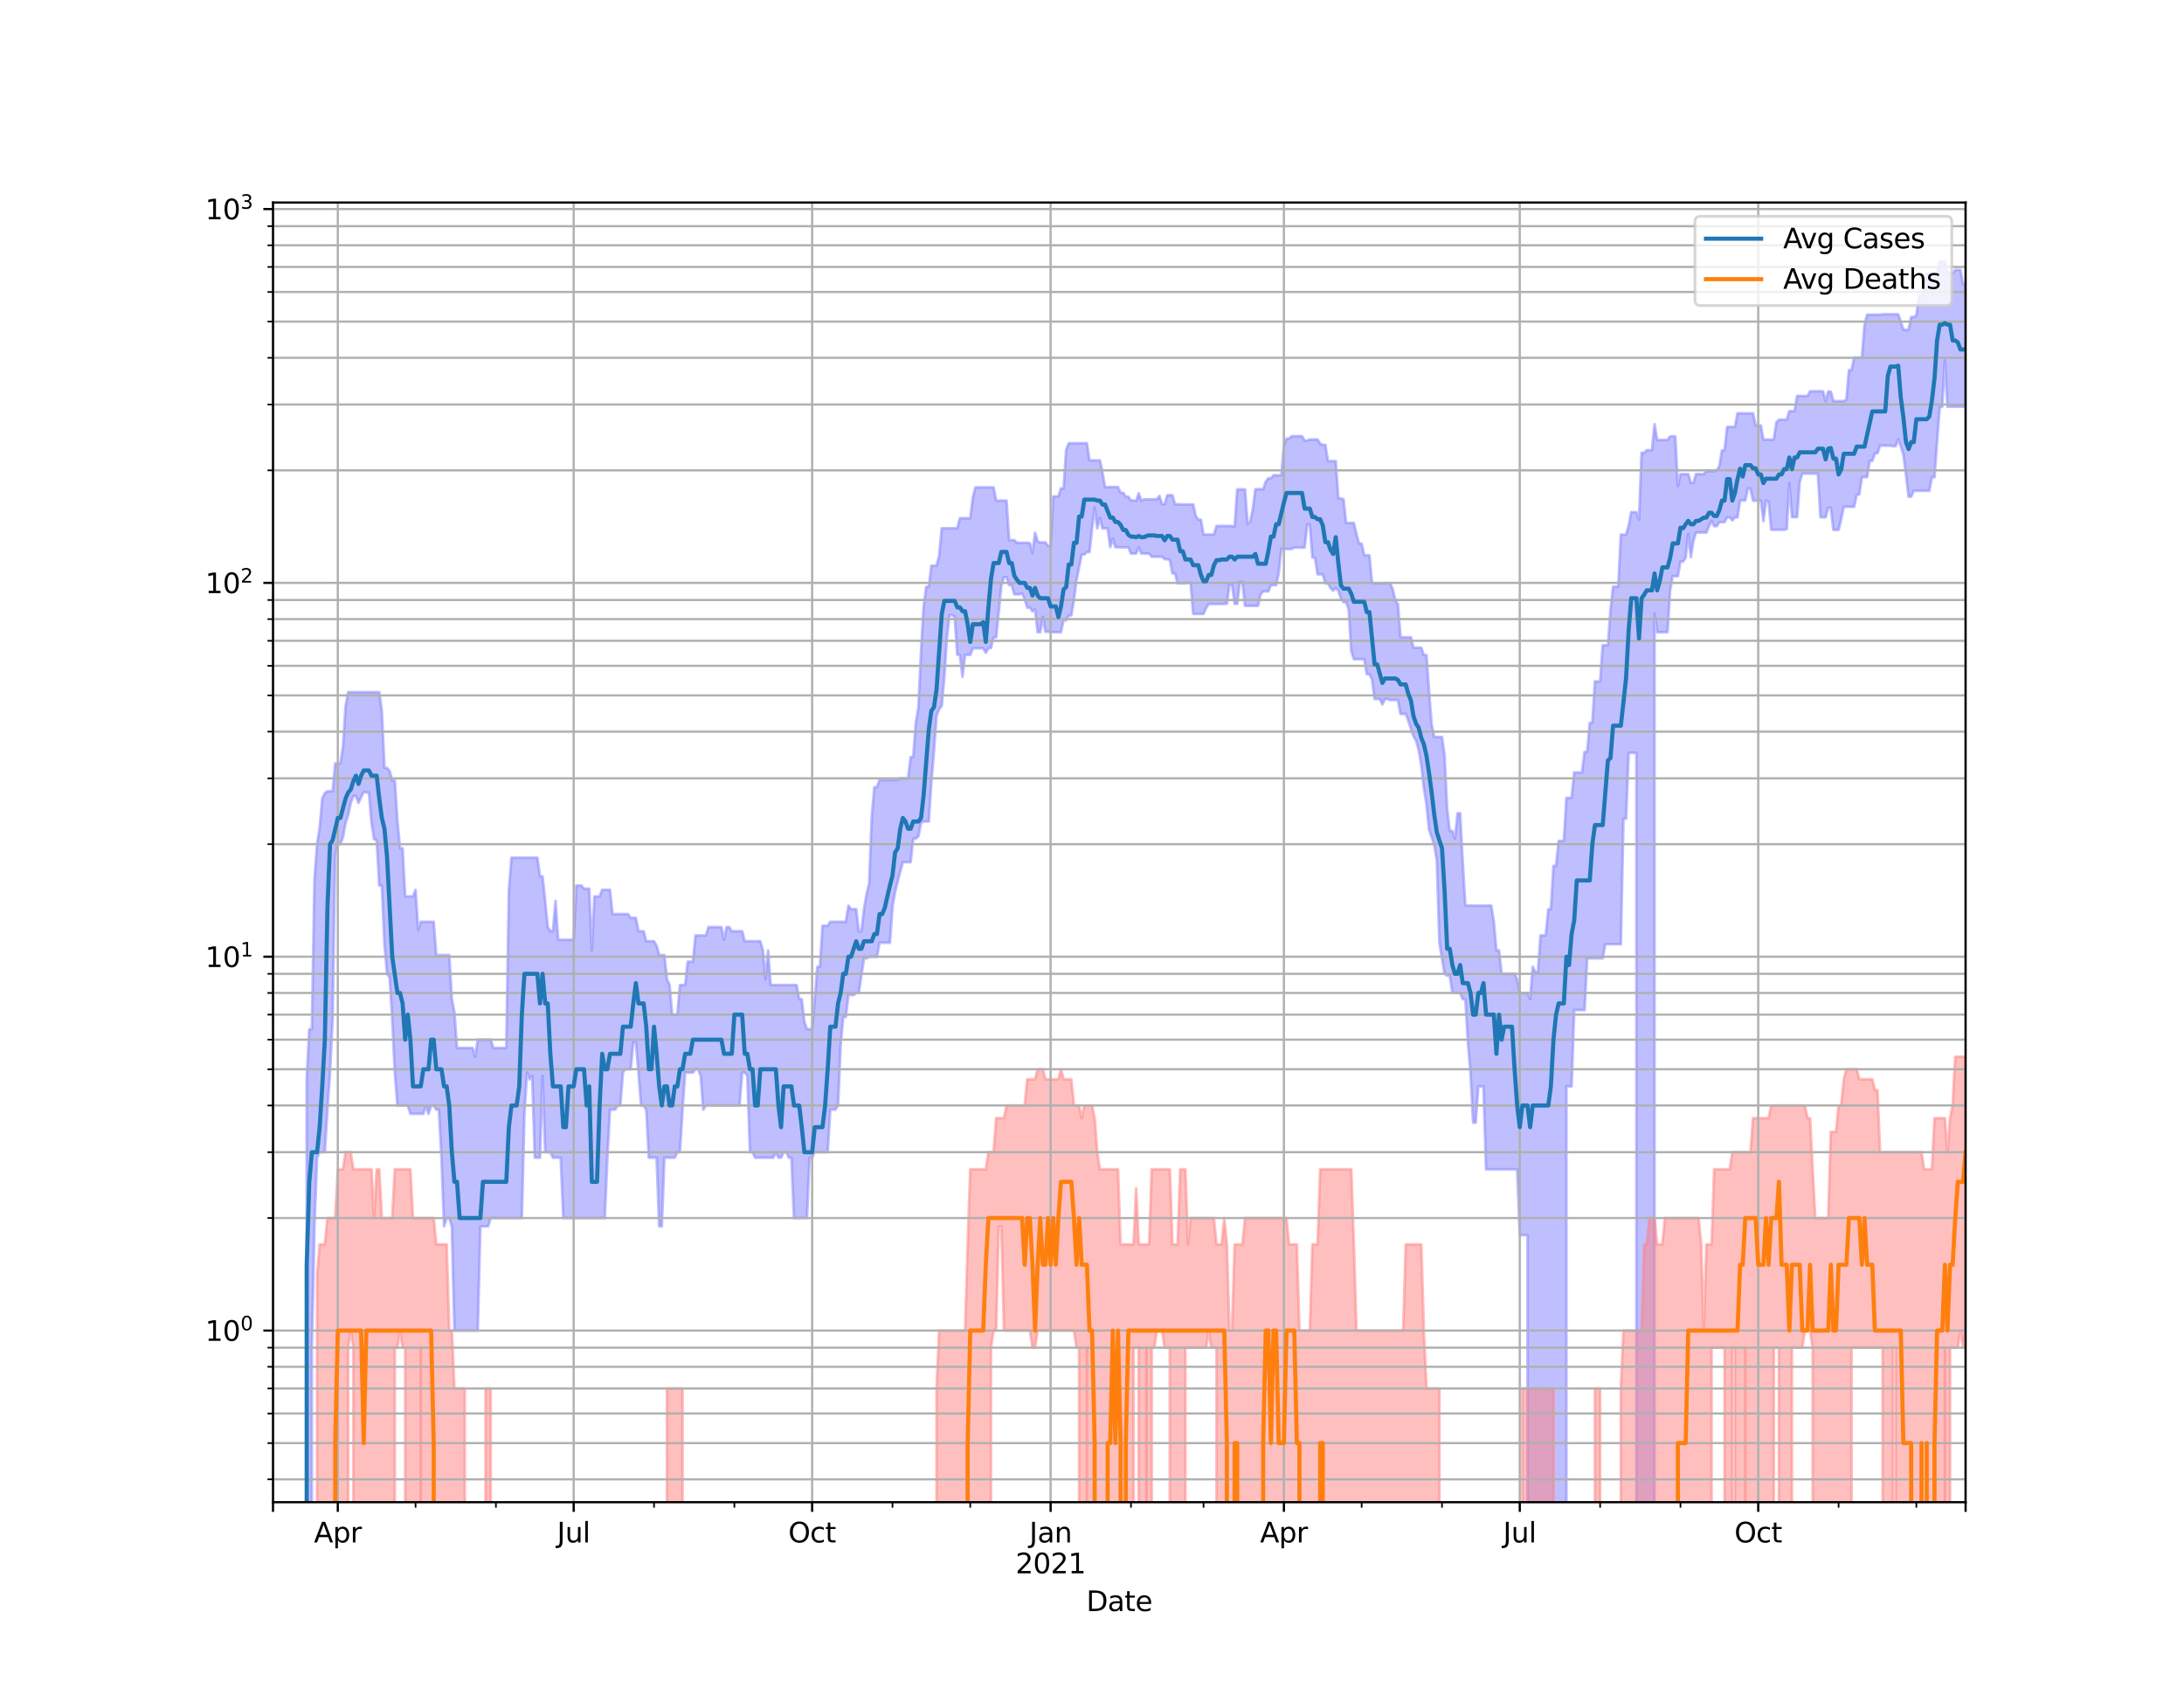 <?xml version="1.0" encoding="utf-8" standalone="no"?>
<!DOCTYPE svg PUBLIC "-//W3C//DTD SVG 1.1//EN"
  "http://www.w3.org/Graphics/SVG/1.1/DTD/svg11.dtd">
<svg height="612pt" version="1.1" viewBox="0 0 792 612" width="792pt" xmlns="http://www.w3.org/2000/svg" xmlns:xlink="http://www.w3.org/1999/xlink">
 <defs>
  <style type="text/css">*{stroke-linecap:butt;stroke-linejoin:round;}</style>
 </defs>
 <g id="figure_1">
  <g id="patch_1">
   <path d="M 0 612 
L 792 612 
L 792 0 
L 0 0 
z
" style="fill:#ffffff;"/>
  </g>
  <g id="axes_1">
   <g id="patch_2">
    <path d="M 99 544.68 
L 712.8 544.68 
L 712.8 73.44 
L 99 73.44 
z
" style="fill:#ffffff;"/>
   </g>
   <g id="PolyCollection_1">
    <path clip-path="url(#p68e2955192)" d="M 99 136034.552 
L 99 136034.552 
L 99.94 136034.552 
L 100.88 136034.552 
L 101.82 136034.552 
L 102.76 136034.552 
L 103.7 136034.552 
L 104.64 136034.552 
L 105.58 136034.552 
L 106.52 136034.552 
L 107.46 136034.552 
L 108.4 136034.552 
L 109.34 136034.552 
L 110.28 136034.552 
L 111.22 391.35 
L 112.16 373.175 
L 113.1 373.175 
L 114.04 318.867 
L 114.979 306.097 
L 115.919 300.22 
L 116.859 289.531 
L 117.799 287.565 
L 118.739 286.924 
L 119.679 286.924 
L 120.619 286.924 
L 121.559 276.796 
L 122.499 276.796 
L 123.439 276.796 
L 124.379 270.844 
L 125.319 256.049 
L 126.259 250.99 
L 127.199 250.99 
L 128.139 250.99 
L 129.079 250.99 
L 130.019 250.99 
L 130.959 250.99 
L 131.899 250.99 
L 132.839 250.99 
L 133.779 250.99 
L 134.719 250.99 
L 135.659 250.99 
L 136.599 250.99 
L 137.539 250.99 
L 138.479 257.967 
L 139.419 278.429 
L 140.359 278.429 
L 141.299 279.543 
L 142.239 283.018 
L 143.179 283.018 
L 144.119 297.614 
L 145.058 307.588 
L 145.998 307.588 
L 146.938 325.029 
L 147.878 325.029 
L 148.818 325.029 
L 149.758 325.029 
L 150.698 322.642 
L 151.638 337.159 
L 152.578 334.239 
L 153.518 334.239 
L 154.458 334.239 
L 155.398 334.239 
L 156.338 334.239 
L 157.278 334.239 
L 158.218 346.317 
L 159.158 346.317 
L 160.098 346.317 
L 161.038 346.317 
L 161.978 346.317 
L 162.918 346.317 
L 163.858 362.289 
L 164.798 367.065 
L 165.738 379.994 
L 166.678 379.994 
L 167.618 379.994 
L 168.558 379.994 
L 169.498 379.994 
L 170.438 379.994 
L 171.378 379.994 
L 172.318 383.177 
L 173.258 376.975 
L 174.198 376.975 
L 175.138 376.975 
L 176.077 376.975 
L 177.017 376.975 
L 177.957 376.975 
L 178.897 379.994 
L 179.837 379.994 
L 180.777 379.994 
L 181.717 379.994 
L 182.657 379.994 
L 183.597 379.994 
L 184.537 322.642 
L 185.477 311.006 
L 186.417 311.006 
L 187.357 311.006 
L 188.297 311.006 
L 189.237 311.006 
L 190.177 311.006 
L 191.117 311.006 
L 192.057 311.006 
L 192.997 311.006 
L 193.937 311.006 
L 194.877 311.006 
L 195.817 317.78 
L 196.757 317.78 
L 197.697 326.676 
L 198.637 336.169 
L 199.577 337.66 
L 200.517 337.66 
L 201.457 326.676 
L 202.397 340.759 
L 203.337 340.759 
L 204.277 340.759 
L 205.217 340.759 
L 206.157 340.759 
L 207.096 340.759 
L 208.036 340.759 
L 208.976 321.103 
L 209.916 321.103 
L 210.856 321.103 
L 211.796 322.253 
L 212.736 322.253 
L 213.676 322.253 
L 214.616 344.594 
L 215.556 325.029 
L 216.496 325.029 
L 217.436 325.029 
L 218.376 322.642 
L 219.316 322.642 
L 220.256 322.642 
L 221.196 322.642 
L 222.136 331.457 
L 223.076 331.457 
L 224.016 331.457 
L 224.956 331.457 
L 225.896 331.457 
L 226.836 331.457 
L 227.776 331.457 
L 228.716 332.832 
L 229.656 332.832 
L 230.596 332.832 
L 231.536 337.66 
L 232.476 337.66 
L 233.416 337.66 
L 234.356 341.292 
L 235.296 341.292 
L 236.236 341.292 
L 237.175 341.292 
L 238.115 342.92 
L 239.055 346.317 
L 239.995 346.317 
L 240.935 346.317 
L 241.875 355.101 
L 242.815 357.167 
L 243.755 367.9 
L 244.695 367.9 
L 245.635 367.9 
L 246.575 357.167 
L 247.515 357.167 
L 248.455 357.167 
L 249.395 348.696 
L 250.335 348.696 
L 251.275 348.696 
L 252.215 339.189 
L 253.155 339.189 
L 254.095 339.189 
L 255.035 339.189 
L 255.975 339.189 
L 256.915 336.169 
L 257.855 336.169 
L 258.795 336.169 
L 259.735 336.169 
L 260.675 336.169 
L 261.615 336.169 
L 262.555 340.759 
L 263.495 336.169 
L 264.435 336.169 
L 265.375 337.66 
L 266.315 337.66 
L 267.255 337.66 
L 268.194 337.66 
L 269.134 337.66 
L 270.074 341.292 
L 271.014 341.292 
L 271.954 341.292 
L 272.894 341.292 
L 273.834 341.292 
L 274.774 341.292 
L 275.714 341.292 
L 276.654 344.594 
L 277.594 355.101 
L 278.534 344.594 
L 279.474 357.167 
L 280.414 357.167 
L 281.354 357.167 
L 282.294 357.167 
L 283.234 357.167 
L 284.174 357.167 
L 285.114 357.167 
L 286.054 357.167 
L 286.994 357.167 
L 287.934 357.167 
L 288.874 357.167 
L 289.814 362.289 
L 290.754 362.289 
L 291.694 370.479 
L 292.634 373.175 
L 293.574 373.175 
L 294.514 373.175 
L 295.454 362.289 
L 296.394 350.545 
L 297.334 350.545 
L 298.274 335.681 
L 299.213 335.681 
L 300.153 335.681 
L 301.093 334.239 
L 302.033 334.239 
L 302.973 334.239 
L 303.913 334.239 
L 304.853 334.239 
L 305.793 334.239 
L 306.733 334.239 
L 307.673 328.37 
L 308.613 329.673 
L 309.553 329.673 
L 310.493 329.673 
L 311.433 337.66 
L 312.373 337.66 
L 313.313 329.673 
L 314.253 324.222 
L 315.193 320.348 
L 316.133 296.105 
L 317.073 285.454 
L 318.013 285.454 
L 318.953 282.82 
L 319.893 282.82 
L 320.833 282.82 
L 321.773 282.82 
L 322.713 282.82 
L 323.653 282.82 
L 324.593 282.82 
L 325.533 282.82 
L 326.473 282.228 
L 327.413 282.228 
L 328.353 282.228 
L 329.292 282.228 
L 330.232 274.514 
L 331.172 274.514 
L 332.112 262.001 
L 333.052 256.555 
L 333.992 236.53 
L 334.932 220.024 
L 335.872 212.781 
L 336.812 212.781 
L 337.752 205.101 
L 338.692 205.101 
L 339.632 205.101 
L 340.572 201.557 
L 341.512 191.543 
L 342.452 191.543 
L 343.392 191.543 
L 344.332 191.543 
L 345.272 191.543 
L 346.212 191.543 
L 347.152 191.543 
L 348.092 187.875 
L 349.032 187.875 
L 349.972 187.875 
L 350.912 187.875 
L 351.852 187.875 
L 352.792 180.356 
L 353.732 176.715 
L 354.672 176.715 
L 355.612 176.715 
L 356.552 176.715 
L 357.492 176.715 
L 358.432 176.715 
L 359.372 176.715 
L 360.311 176.715 
L 361.251 181.514 
L 362.191 181.514 
L 363.131 181.514 
L 364.071 181.514 
L 365.011 181.514 
L 365.951 195.86 
L 366.891 195.86 
L 367.831 195.86 
L 368.771 196.818 
L 369.711 196.818 
L 370.651 196.818 
L 371.591 196.818 
L 372.531 196.818 
L 373.471 196.956 
L 374.411 200.568 
L 375.351 193.206 
L 376.291 196.269 
L 377.231 196.68 
L 378.171 196.68 
L 379.111 196.68 
L 380.051 197.979 
L 380.991 197.979 
L 381.931 180.009 
L 382.871 180.009 
L 383.811 180.009 
L 384.751 177.076 
L 385.691 177.076 
L 386.631 163.091 
L 387.571 160.727 
L 388.511 160.727 
L 389.451 160.727 
L 390.391 160.727 
L 391.33 160.727 
L 392.27 160.727 
L 393.21 160.727 
L 394.15 160.727 
L 395.09 166.921 
L 396.03 166.921 
L 396.97 166.921 
L 397.91 166.921 
L 398.85 166.921 
L 399.79 171.196 
L 400.73 176.617 
L 401.67 176.617 
L 402.61 176.617 
L 403.55 176.617 
L 404.49 176.617 
L 405.43 176.617 
L 406.37 178.676 
L 407.31 178.676 
L 408.25 180.113 
L 409.19 180.113 
L 410.13 181.479 
L 411.07 181.479 
L 412.01 181.585 
L 412.95 178.845 
L 413.89 181.585 
L 414.83 181.055 
L 415.77 181.055 
L 416.71 181.055 
L 417.65 181.055 
L 418.59 181.055 
L 419.53 181.055 
L 420.47 179.802 
L 421.409 182.805 
L 422.349 182.805 
L 423.289 179.561 
L 424.229 179.561 
L 425.169 179.561 
L 426.109 182.805 
L 427.049 182.805 
L 427.989 182.914 
L 428.929 182.914 
L 429.869 182.914 
L 430.809 182.914 
L 431.749 182.914 
L 432.689 182.914 
L 433.629 187.129 
L 434.569 188.431 
L 435.509 188.431 
L 436.449 193.815 
L 437.389 193.815 
L 438.329 193.815 
L 439.269 193.815 
L 440.209 193.815 
L 441.149 190.708 
L 442.089 190.708 
L 443.029 190.708 
L 443.969 190.708 
L 444.909 190.708 
L 445.849 190.708 
L 446.789 190.708 
L 447.729 190.957 
L 448.669 177.439 
L 449.609 177.439 
L 450.549 177.439 
L 451.489 177.439 
L 452.428 189.966 
L 453.368 189.193 
L 454.308 184.721 
L 455.248 177.373 
L 456.188 177.373 
L 457.128 177.373 
L 458.068 177.373 
L 459.008 174.691 
L 459.948 173.41 
L 460.888 173.41 
L 461.828 172.338 
L 462.768 172.338 
L 463.708 172.338 
L 464.648 172.338 
L 465.588 161.631 
L 466.528 159.032 
L 467.468 159.032 
L 468.408 158.167 
L 469.348 158.167 
L 470.288 158.167 
L 471.228 158.167 
L 472.168 158.167 
L 473.108 159.714 
L 474.048 159.714 
L 474.988 159.348 
L 475.928 159.348 
L 476.868 159.348 
L 477.808 159.348 
L 478.748 160.926 
L 479.688 161.303 
L 480.628 161.303 
L 481.568 167.198 
L 482.508 167.198 
L 483.447 167.198 
L 484.387 167.198 
L 485.327 180.739 
L 486.267 180.739 
L 487.207 181.055 
L 488.147 189.639 
L 489.087 189.639 
L 490.027 189.639 
L 490.967 189.639 
L 491.907 193.64 
L 492.847 197.095 
L 493.787 197.095 
L 494.727 201.358 
L 495.667 201.358 
L 496.607 201.358 
L 497.547 211.468 
L 498.487 211.468 
L 499.427 211.468 
L 500.367 211.468 
L 501.307 211.468 
L 502.247 211.468 
L 503.187 211.468 
L 504.127 211.468 
L 505.067 213.692 
L 506.007 217.684 
L 506.947 219.077 
L 507.887 231.1 
L 508.827 231.1 
L 509.767 231.1 
L 510.707 231.1 
L 511.647 231.1 
L 512.587 234.839 
L 513.526 234.839 
L 514.466 234.839 
L 515.406 234.839 
L 516.346 237.531 
L 517.286 237.531 
L 518.226 250.53 
L 519.166 262.701 
L 520.106 267.237 
L 521.046 267.237 
L 521.986 267.237 
L 522.926 267.237 
L 523.866 274.171 
L 524.806 293.434 
L 525.746 301.295 
L 526.686 301.295 
L 527.626 304.072 
L 528.566 294.876 
L 529.506 294.876 
L 530.446 312.628 
L 531.386 328.37 
L 532.326 328.37 
L 533.266 328.37 
L 534.206 328.37 
L 535.146 328.37 
L 536.086 328.37 
L 537.026 328.37 
L 537.966 328.37 
L 538.906 328.37 
L 539.846 328.37 
L 540.786 328.37 
L 541.726 334.239 
L 542.666 344.594 
L 543.606 344.594 
L 544.545 353.105 
L 545.485 353.105 
L 546.425 353.105 
L 547.365 353.105 
L 548.305 353.105 
L 549.245 353.105 
L 550.185 355.101 
L 551.125 360.039 
L 552.065 360.039 
L 553.005 360.039 
L 553.945 360.039 
L 554.885 362.289 
L 555.825 350.545 
L 556.765 352.455 
L 557.705 352.455 
L 558.645 339.189 
L 559.585 339.189 
L 560.525 339.189 
L 561.465 329.673 
L 562.405 329.673 
L 563.345 313.958 
L 564.285 313.958 
L 565.225 304.932 
L 566.165 304.932 
L 567.105 304.932 
L 568.045 289.309 
L 568.985 289.309 
L 569.925 289.309 
L 570.865 280.108 
L 571.805 280.108 
L 572.745 280.108 
L 573.685 280.108 
L 574.625 272.651 
L 575.564 272.651 
L 576.504 262.14 
L 577.444 262.14 
L 578.384 247.083 
L 579.324 247.083 
L 580.264 247.083 
L 581.204 233.968 
L 582.144 233.968 
L 583.084 233.968 
L 584.024 221.196 
L 584.964 212.72 
L 585.904 212.72 
L 586.844 212.72 
L 587.784 193.858 
L 588.724 193.858 
L 589.664 193.858 
L 590.604 190.666 
L 591.544 185.703 
L 592.484 185.703 
L 593.424 185.703 
L 594.364 188.391 
L 595.304 164.19 
L 596.244 164.19 
L 597.184 163.246 
L 598.124 163.246 
L 599.064 163.246 
L 600.004 153.823 
L 600.944 159.543 
L 601.884 159.543 
L 602.824 159.543 
L 603.764 159.543 
L 604.704 159.543 
L 605.643 158.239 
L 606.583 158.239 
L 607.523 158.239 
L 608.463 176.227 
L 609.403 171.915 
L 610.343 171.915 
L 611.283 171.915 
L 612.223 171.915 
L 613.163 175.071 
L 614.103 175.071 
L 615.043 171.915 
L 615.983 171.915 
L 616.923 171.915 
L 617.863 171.915 
L 618.803 170.84 
L 619.743 170.84 
L 620.683 170.84 
L 621.623 170.84 
L 622.563 170.634 
L 623.503 168.92 
L 624.443 163.298 
L 625.383 163.298 
L 626.323 154.806 
L 627.263 154.806 
L 628.203 154.806 
L 629.143 154.806 
L 630.083 149.861 
L 631.023 149.861 
L 631.963 149.861 
L 632.903 149.861 
L 633.843 149.861 
L 634.783 149.861 
L 635.723 149.861 
L 636.662 154.268 
L 637.602 154.268 
L 638.542 154.268 
L 639.482 159.397 
L 640.422 159.397 
L 641.362 159.397 
L 642.302 159.397 
L 643.242 159.397 
L 644.182 153.097 
L 645.122 152.185 
L 646.062 152.185 
L 647.002 152.185 
L 647.942 152.185 
L 648.882 149.079 
L 649.822 149.079 
L 650.762 149.079 
L 651.702 143.58 
L 652.642 143.58 
L 653.582 143.58 
L 654.522 143.58 
L 655.462 143.58 
L 656.402 141.873 
L 657.342 141.873 
L 658.282 141.873 
L 659.222 141.873 
L 660.162 141.873 
L 661.102 141.873 
L 662.042 145.433 
L 662.982 142 
L 663.922 142 
L 664.862 145.433 
L 665.802 145.433 
L 666.742 145.433 
L 667.681 145.433 
L 668.621 145.433 
L 669.561 144.898 
L 670.501 134.202 
L 671.441 134.202 
L 672.381 129.667 
L 673.321 129.667 
L 674.261 129.667 
L 675.201 129.667 
L 676.141 117.745 
L 677.081 114.114 
L 678.021 114.114 
L 678.961 114.114 
L 679.901 114.114 
L 680.841 114.114 
L 681.781 114.114 
L 682.721 113.956 
L 683.661 113.956 
L 684.601 113.956 
L 685.541 113.956 
L 686.481 113.956 
L 687.421 113.956 
L 688.361 113.956 
L 689.301 116.568 
L 690.241 119.599 
L 691.181 119.599 
L 692.121 119.599 
L 693.061 114.944 
L 694.001 114.944 
L 694.941 114.397 
L 695.881 107.301 
L 696.821 107.301 
L 697.76 105.226 
L 698.7 99.111 
L 699.64 99.111 
L 700.58 99.111 
L 701.52 99.111 
L 702.46 99.111 
L 703.4 94.86 
L 704.34 94.86 
L 705.28 94.86 
L 706.22 99.111 
L 707.16 99.111 
L 708.1 99.111 
L 709.04 97.865 
L 709.98 97.865 
L 710.92 97.865 
L 711.86 102.998 
L 712.8 102.998 
L 712.8 147.466 
L 712.8 147.466 
L 711.86 147.466 
L 710.92 147.466 
L 709.98 147.466 
L 709.04 147.466 
L 708.1 147.466 
L 707.16 147.466 
L 706.22 147.466 
L 705.28 130.69 
L 704.34 147.466 
L 703.4 147.825 
L 702.46 160.033 
L 701.52 173.041 
L 700.58 173.041 
L 699.64 177.937 
L 698.7 177.937 
L 697.76 177.937 
L 696.821 177.937 
L 695.881 177.937 
L 694.941 177.937 
L 694.001 177.937 
L 693.061 180.078 
L 692.121 180.078 
L 691.181 171.945 
L 690.241 164.854 
L 689.301 161.808 
L 688.361 159.324 
L 687.421 161.808 
L 686.481 161.808 
L 685.541 161.58 
L 684.601 161.58 
L 683.661 161.58 
L 682.721 161.58 
L 681.781 161.58 
L 680.841 164.375 
L 679.901 164.375 
L 678.961 167.115 
L 678.021 167.115 
L 677.081 172.979 
L 676.141 172.979 
L 675.201 172.979 
L 674.261 179.219 
L 673.321 179.493 
L 672.381 183.755 
L 671.441 183.755 
L 670.501 183.755 
L 669.561 183.755 
L 668.621 183.755 
L 667.681 188.271 
L 666.742 192.134 
L 665.802 192.134 
L 664.862 192.134 
L 663.922 184.125 
L 662.982 184.125 
L 662.042 187.56 
L 661.102 187.56 
L 660.162 187.56 
L 659.222 171.735 
L 658.282 171.735 
L 657.342 171.735 
L 656.402 171.735 
L 655.462 171.735 
L 654.522 171.735 
L 653.582 171.735 
L 652.642 174.786 
L 651.702 187.52 
L 650.762 187.52 
L 649.822 187.52 
L 648.882 175.135 
L 647.942 191.838 
L 647.002 192.092 
L 646.062 192.092 
L 645.122 192.092 
L 644.182 192.092 
L 643.242 192.092 
L 642.302 192.092 
L 641.362 181.799 
L 640.422 181.55 
L 639.482 188.951 
L 638.542 181.55 
L 637.602 181.55 
L 636.662 181.55 
L 635.723 181.55 
L 634.783 177.142 
L 633.843 177.142 
L 632.903 181.444 
L 631.963 181.444 
L 631.023 181.444 
L 630.083 187.599 
L 629.143 187.599 
L 628.203 188.67 
L 627.263 187.599 
L 626.323 187.599 
L 625.383 189.315 
L 624.443 189.315 
L 623.503 189.315 
L 622.563 190.791 
L 621.623 190.791 
L 620.683 188.831 
L 619.743 190.791 
L 618.803 193.076 
L 617.863 193.076 
L 616.923 193.076 
L 615.983 193.076 
L 615.043 193.076 
L 614.103 196.041 
L 613.163 202.007 
L 612.223 193.64 
L 611.283 202.259 
L 610.343 203.637 
L 609.403 203.637 
L 608.463 208.929 
L 607.523 208.929 
L 606.583 208.929 
L 605.643 214.061 
L 604.704 229.236 
L 603.764 229.236 
L 602.824 229.236 
L 601.884 229.236 
L 600.944 229.236 
L 600.004 222.462 
L 599.064 136034.552 
L 598.124 136034.552 
L 597.184 136034.552 
L 596.244 136034.552 
L 595.304 136034.552 
L 594.364 136034.552 
L 593.424 272.985 
L 592.484 272.985 
L 591.544 272.985 
L 590.604 272.985 
L 589.664 296.855 
L 588.724 296.855 
L 587.784 342.372 
L 586.844 342.372 
L 585.904 342.372 
L 584.964 342.372 
L 584.024 342.372 
L 583.084 342.372 
L 582.144 342.372 
L 581.204 347.494 
L 580.264 347.494 
L 579.324 347.494 
L 578.384 347.494 
L 577.444 347.494 
L 576.504 347.494 
L 575.564 347.494 
L 574.625 366.242 
L 573.685 366.242 
L 572.745 366.242 
L 571.805 366.242 
L 570.865 366.242 
L 569.925 393.91 
L 568.985 393.91 
L 568.045 393.91 
L 567.105 136034.552 
L 566.165 136034.552 
L 565.225 136034.552 
L 564.285 136034.552 
L 563.345 136034.552 
L 562.405 136034.552 
L 561.465 136034.552 
L 560.525 136034.552 
L 559.585 136034.552 
L 558.645 136034.552 
L 557.705 136034.552 
L 556.765 136034.552 
L 555.825 136034.552 
L 554.885 136034.552 
L 553.945 447.852 
L 553.005 447.852 
L 552.065 447.852 
L 551.125 447.852 
L 550.185 423.982 
L 549.245 423.982 
L 548.305 423.982 
L 547.365 423.982 
L 546.425 423.982 
L 545.485 423.982 
L 544.545 423.982 
L 543.606 423.982 
L 542.666 423.982 
L 541.726 423.982 
L 540.786 423.982 
L 539.846 423.982 
L 538.906 423.982 
L 537.966 393.91 
L 537.026 393.91 
L 536.086 393.91 
L 535.146 407.047 
L 534.206 407.047 
L 533.266 388.897 
L 532.326 377.964 
L 531.386 362.289 
L 530.446 362.289 
L 529.506 360.039 
L 528.566 360.039 
L 527.626 360.039 
L 526.686 360.039 
L 525.746 353.763 
L 524.806 353.763 
L 523.866 353.105 
L 522.926 347.494 
L 521.986 341.829 
L 521.046 311.974 
L 520.106 306.392 
L 519.166 303.506 
L 518.226 300.755 
L 517.286 291.565 
L 516.346 285.662 
L 515.406 277.335 
L 514.466 271.987 
L 513.526 268.622 
L 512.587 266.934 
L 511.647 264.271 
L 510.707 261.309 
L 509.767 258.884 
L 508.827 258.884 
L 507.887 258.884 
L 506.947 253.828 
L 506.007 253.828 
L 505.067 253.828 
L 504.127 253.828 
L 503.187 253.465 
L 502.247 253.465 
L 501.307 255.424 
L 500.367 253.465 
L 499.427 253.465 
L 498.487 253.465 
L 497.547 246.331 
L 496.607 244.442 
L 495.667 244.442 
L 494.727 239.019 
L 493.787 239.019 
L 492.847 239.019 
L 491.907 239.019 
L 490.967 239.019 
L 490.027 236.08 
L 489.087 220.987 
L 488.147 218.343 
L 487.207 218.343 
L 486.267 217.032 
L 485.327 214.185 
L 484.387 213.204 
L 483.447 214.185 
L 482.508 213.204 
L 481.568 211.527 
L 480.628 211.527 
L 479.688 208.254 
L 478.748 208.254 
L 477.808 208.254 
L 476.868 202.209 
L 475.928 202.158 
L 474.988 190.212 
L 474.048 190.212 
L 473.108 198.545 
L 472.168 198.545 
L 471.228 198.545 
L 470.288 198.545 
L 469.348 198.545 
L 468.408 199.068 
L 467.468 199.068 
L 466.528 199.068 
L 465.588 199.068 
L 464.648 199.068 
L 463.708 207.809 
L 462.768 212.181 
L 461.828 212.181 
L 460.888 212.181 
L 459.948 214.432 
L 459.008 214.432 
L 458.068 214.432 
L 457.128 215.559 
L 456.188 219.684 
L 455.248 219.684 
L 454.308 219.684 
L 453.368 219.684 
L 452.428 219.684 
L 451.489 219.684 
L 450.549 211.057 
L 449.609 210.998 
L 448.669 218.943 
L 447.729 218.943 
L 446.789 212.061 
L 445.849 212.061 
L 444.909 218.943 
L 443.969 218.943 
L 443.029 219.01 
L 442.089 219.01 
L 441.149 219.01 
L 440.209 219.01 
L 439.269 219.01 
L 438.329 219.01 
L 437.389 220.435 
L 436.449 222.604 
L 435.509 222.604 
L 434.569 222.604 
L 433.629 222.604 
L 432.689 222.604 
L 431.749 211.292 
L 430.809 211.292 
L 429.869 211.527 
L 428.929 211.527 
L 427.989 211.527 
L 427.049 211.527 
L 426.109 207.92 
L 425.169 207.92 
L 424.229 202.969 
L 423.289 202.766 
L 422.349 202.766 
L 421.409 201.857 
L 420.47 201.857 
L 419.53 201.857 
L 418.59 201.857 
L 417.65 201.857 
L 416.71 200.716 
L 415.77 200.716 
L 414.83 200.716 
L 413.89 200.716 
L 412.95 198.45 
L 412.01 200.716 
L 411.07 200.716 
L 410.13 200.716 
L 409.19 198.45 
L 408.25 198.45 
L 407.31 198.45 
L 406.37 198.45 
L 405.43 198.45 
L 404.49 198.403 
L 403.55 195.32 
L 402.61 198.403 
L 401.67 191.585 
L 400.73 191.585 
L 399.79 191.585 
L 398.85 187.796 
L 397.91 191.585 
L 396.97 184.014 
L 396.03 191.585 
L 395.09 200.178 
L 394.15 200.178 
L 393.21 201.061 
L 392.27 201.061 
L 391.33 205.579 
L 390.391 210.3 
L 389.451 217.488 
L 388.511 223.177 
L 387.571 223.177 
L 386.631 224.93 
L 385.691 224.93 
L 384.751 229.236 
L 383.811 229.236 
L 382.871 229.236 
L 381.931 229.236 
L 380.991 229.236 
L 380.051 229.076 
L 379.111 229.076 
L 378.171 223.61 
L 377.231 229.236 
L 376.291 229.236 
L 375.351 221.057 
L 374.411 221.685 
L 373.471 220.298 
L 372.531 220.298 
L 371.591 217.227 
L 370.651 215.181 
L 369.711 215.496 
L 368.771 215.496 
L 367.831 215.496 
L 366.891 212.181 
L 365.951 212.181 
L 365.011 209.269 
L 364.071 209.269 
L 363.131 212.24 
L 362.191 221.825 
L 361.251 231.1 
L 360.311 231.1 
L 359.372 234.926 
L 358.432 235.102 
L 357.492 236.711 
L 356.552 235.102 
L 355.612 235.102 
L 354.672 235.102 
L 353.732 235.102 
L 352.792 235.102 
L 351.852 237.44 
L 350.912 237.44 
L 349.972 237.44 
L 349.032 245.379 
L 348.092 237.44 
L 347.152 237.44 
L 346.212 223.61 
L 345.272 223.033 
L 344.332 223.033 
L 343.392 231.182 
L 342.452 245.484 
L 341.512 255.924 
L 340.572 257.193 
L 339.632 259.548 
L 338.692 272.484 
L 337.752 283.618 
L 336.812 297.87 
L 335.872 297.87 
L 334.932 297.87 
L 333.992 298.384 
L 333.052 303.225 
L 332.112 304.072 
L 331.172 304.072 
L 330.232 312.628 
L 329.292 312.628 
L 328.353 312.628 
L 327.413 312.628 
L 326.473 316.012 
L 325.533 319.603 
L 324.593 323.427 
L 323.653 328.801 
L 322.713 341.829 
L 321.773 341.829 
L 320.833 341.829 
L 319.893 341.829 
L 318.953 341.829 
L 318.013 346.903 
L 317.073 346.903 
L 316.133 346.903 
L 315.193 346.903 
L 314.253 347.494 
L 313.313 347.494 
L 312.373 353.763 
L 311.433 360.039 
L 310.493 360.039 
L 309.553 360.78 
L 308.613 360.78 
L 307.673 360.78 
L 306.733 368.747 
L 305.793 368.747 
L 304.853 378.97 
L 303.913 400.844 
L 302.973 402.335 
L 302.033 402.335 
L 301.093 402.335 
L 300.153 417.78 
L 299.213 417.78 
L 298.274 417.78 
L 297.334 417.78 
L 296.394 417.78 
L 295.454 417.78 
L 294.514 419.776 
L 293.574 419.776 
L 292.634 441.65 
L 291.694 441.65 
L 290.754 441.65 
L 289.814 441.65 
L 288.874 441.65 
L 287.934 441.65 
L 286.994 419.776 
L 286.054 419.776 
L 285.114 417.78 
L 284.174 417.78 
L 283.234 419.776 
L 282.294 419.776 
L 281.354 417.78 
L 280.414 419.776 
L 279.474 419.776 
L 278.534 419.776 
L 277.594 419.776 
L 276.654 419.776 
L 275.714 419.776 
L 274.774 419.776 
L 273.834 419.776 
L 272.894 417.78 
L 271.954 417.78 
L 271.014 390.111 
L 270.074 388.897 
L 269.134 388.897 
L 268.194 400.844 
L 267.255 400.844 
L 266.315 400.844 
L 265.375 400.844 
L 264.435 400.844 
L 263.495 400.844 
L 262.555 400.844 
L 261.615 400.844 
L 260.675 400.844 
L 259.735 400.844 
L 258.795 400.844 
L 257.855 400.844 
L 256.915 400.844 
L 255.975 400.844 
L 255.035 402.335 
L 254.095 390.111 
L 253.155 387.708 
L 252.215 387.708 
L 251.275 388.897 
L 250.335 388.897 
L 249.395 388.897 
L 248.455 388.897 
L 247.515 402.335 
L 246.575 417.78 
L 245.635 417.78 
L 244.695 419.776 
L 243.755 419.776 
L 242.815 419.776 
L 241.875 419.776 
L 240.935 419.776 
L 239.995 444.669 
L 239.055 444.669 
L 238.115 419.776 
L 237.175 419.776 
L 236.236 419.776 
L 235.296 419.776 
L 234.356 402.335 
L 233.416 400.844 
L 232.476 400.844 
L 231.536 388.897 
L 230.596 377.964 
L 229.656 377.964 
L 228.716 387.708 
L 227.776 387.708 
L 226.836 387.708 
L 225.896 388.897 
L 224.956 400.844 
L 224.016 400.844 
L 223.076 402.335 
L 222.136 402.335 
L 221.196 402.335 
L 220.256 419.776 
L 219.316 441.65 
L 218.376 441.65 
L 217.436 441.65 
L 216.496 441.65 
L 215.556 441.65 
L 214.616 441.65 
L 213.676 441.65 
L 212.736 441.65 
L 211.796 441.65 
L 210.856 441.65 
L 209.916 441.65 
L 208.976 441.65 
L 208.036 441.65 
L 207.096 441.65 
L 206.157 441.65 
L 205.217 441.65 
L 204.277 441.65 
L 203.337 419.776 
L 202.397 419.776 
L 201.457 419.776 
L 200.517 419.776 
L 199.577 417.78 
L 198.637 417.78 
L 197.697 417.78 
L 196.757 390.111 
L 195.817 419.776 
L 194.877 419.776 
L 193.937 419.776 
L 192.997 390.111 
L 192.057 391.35 
L 191.117 388.897 
L 190.177 403.864 
L 189.237 441.65 
L 188.297 441.65 
L 187.357 441.65 
L 186.417 441.65 
L 185.477 441.65 
L 184.537 441.65 
L 183.597 441.65 
L 182.657 441.65 
L 181.717 441.65 
L 180.777 441.65 
L 179.837 441.65 
L 178.897 441.65 
L 177.957 441.65 
L 177.017 444.669 
L 176.077 444.669 
L 175.138 444.669 
L 174.198 444.669 
L 173.258 482.455 
L 172.318 482.455 
L 171.378 482.455 
L 170.438 482.455 
L 169.498 482.455 
L 168.558 482.455 
L 167.618 482.455 
L 166.678 482.455 
L 165.738 482.455 
L 164.798 482.455 
L 163.858 444.669 
L 162.918 441.65 
L 161.978 441.65 
L 161.038 444.669 
L 160.098 419.776 
L 159.158 402.335 
L 158.218 402.335 
L 157.278 400.844 
L 156.338 400.844 
L 155.398 403.864 
L 154.458 400.844 
L 153.518 403.864 
L 152.578 403.864 
L 151.638 403.864 
L 150.698 403.864 
L 149.758 403.864 
L 148.818 403.864 
L 147.878 400.844 
L 146.938 400.844 
L 145.998 400.844 
L 145.058 400.844 
L 144.119 400.844 
L 143.179 388.897 
L 142.239 369.606 
L 141.299 354.428 
L 140.359 353.105 
L 139.419 342.372 
L 138.479 321.103 
L 137.539 321.103 
L 136.599 304.644 
L 135.659 304.357 
L 134.719 298.384 
L 133.779 287.35 
L 132.839 287.35 
L 131.899 287.137 
L 130.959 289.088 
L 130.019 291.107 
L 129.079 288.649 
L 128.139 288.649 
L 127.199 291.107 
L 126.259 295.61 
L 125.319 298.384 
L 124.379 303.506 
L 123.439 306.097 
L 122.499 306.097 
L 121.559 310.054 
L 120.619 369.606 
L 119.679 388.897 
L 118.739 402.335 
L 117.799 417.78 
L 116.859 417.78 
L 115.919 417.78 
L 114.979 419.776 
L 114.04 444.669 
L 113.1 488.657 
L 112.16 136034.552 
L 111.22 136034.552 
L 110.28 136034.552 
L 109.34 136034.552 
L 108.4 136034.552 
L 107.46 136034.552 
L 106.52 136034.552 
L 105.58 136034.552 
L 104.64 136034.552 
L 103.7 136034.552 
L 102.76 136034.552 
L 101.82 136034.552 
L 100.88 136034.552 
L 99.94 136034.552 
L 99 136034.552 
z
" style="fill:#8080ff;fill-opacity:0.5;stroke:#8080ff;stroke-opacity:0.5;"/>
   </g>
   <g id="PolyCollection_2">
    <path clip-path="url(#p68e2955192)" d="M 99 136034.552 
L 99 136034.552 
L 99.94 136034.552 
L 100.88 136034.552 
L 101.82 136034.552 
L 102.76 136034.552 
L 103.7 136034.552 
L 104.64 136034.552 
L 105.58 136034.552 
L 106.52 136034.552 
L 107.46 136034.552 
L 108.4 136034.552 
L 109.34 136034.552 
L 110.28 136034.552 
L 111.22 136034.552 
L 112.16 136034.552 
L 113.1 136034.552 
L 114.04 136034.552 
L 114.979 462.647 
L 115.919 451.217 
L 116.859 451.217 
L 117.799 451.217 
L 118.739 441.65 
L 119.679 441.65 
L 120.619 441.65 
L 121.559 441.65 
L 122.499 423.982 
L 123.439 423.982 
L 124.379 423.982 
L 125.319 417.78 
L 126.259 417.78 
L 127.199 417.78 
L 128.139 423.982 
L 129.079 423.982 
L 130.019 423.982 
L 130.959 423.982 
L 131.899 423.982 
L 132.839 423.982 
L 133.779 423.982 
L 134.719 423.982 
L 135.659 441.65 
L 136.599 423.982 
L 137.539 423.982 
L 138.479 441.65 
L 139.419 441.65 
L 140.359 441.65 
L 141.299 441.65 
L 142.239 441.65 
L 143.179 423.982 
L 144.119 423.982 
L 145.058 423.982 
L 145.998 423.982 
L 146.938 423.982 
L 147.878 423.982 
L 148.818 423.982 
L 149.758 441.65 
L 150.698 441.65 
L 151.638 441.65 
L 152.578 441.65 
L 153.518 441.65 
L 154.458 441.65 
L 155.398 441.65 
L 156.338 441.65 
L 157.278 441.65 
L 158.218 451.217 
L 159.158 451.217 
L 160.098 451.217 
L 161.038 451.217 
L 161.978 451.217 
L 162.918 482.455 
L 163.858 482.455 
L 164.798 503.452 
L 165.738 503.452 
L 166.678 503.452 
L 167.618 503.452 
L 168.558 503.452 
L 169.498 136034.552 
L 170.438 136034.552 
L 171.378 136034.552 
L 172.318 136034.552 
L 173.258 136034.552 
L 174.198 136034.552 
L 175.138 136034.552 
L 176.077 503.452 
L 177.017 503.452 
L 177.957 503.452 
L 178.897 136034.552 
L 179.837 136034.552 
L 180.777 136034.552 
L 181.717 136034.552 
L 182.657 136034.552 
L 183.597 136034.552 
L 184.537 136034.552 
L 185.477 136034.552 
L 186.417 136034.552 
L 187.357 136034.552 
L 188.297 136034.552 
L 189.237 136034.552 
L 190.177 136034.552 
L 191.117 136034.552 
L 192.057 136034.552 
L 192.997 136034.552 
L 193.937 136034.552 
L 194.877 136034.552 
L 195.817 136034.552 
L 196.757 136034.552 
L 197.697 136034.552 
L 198.637 136034.552 
L 199.577 136034.552 
L 200.517 136034.552 
L 201.457 136034.552 
L 202.397 136034.552 
L 203.337 136034.552 
L 204.277 136034.552 
L 205.217 136034.552 
L 206.157 136034.552 
L 207.096 136034.552 
L 208.036 136034.552 
L 208.976 136034.552 
L 209.916 136034.552 
L 210.856 136034.552 
L 211.796 136034.552 
L 212.736 136034.552 
L 213.676 136034.552 
L 214.616 136034.552 
L 215.556 136034.552 
L 216.496 136034.552 
L 217.436 136034.552 
L 218.376 136034.552 
L 219.316 136034.552 
L 220.256 136034.552 
L 221.196 136034.552 
L 222.136 136034.552 
L 223.076 136034.552 
L 224.016 136034.552 
L 224.956 136034.552 
L 225.896 136034.552 
L 226.836 136034.552 
L 227.776 136034.552 
L 228.716 136034.552 
L 229.656 136034.552 
L 230.596 136034.552 
L 231.536 136034.552 
L 232.476 136034.552 
L 233.416 136034.552 
L 234.356 136034.552 
L 235.296 136034.552 
L 236.236 136034.552 
L 237.175 136034.552 
L 238.115 136034.552 
L 239.055 136034.552 
L 239.995 136034.552 
L 240.935 136034.552 
L 241.875 503.452 
L 242.815 503.452 
L 243.755 503.452 
L 244.695 503.452 
L 245.635 503.452 
L 246.575 503.452 
L 247.515 503.452 
L 248.455 136034.552 
L 249.395 136034.552 
L 250.335 136034.552 
L 251.275 136034.552 
L 252.215 136034.552 
L 253.155 136034.552 
L 254.095 136034.552 
L 255.035 136034.552 
L 255.975 136034.552 
L 256.915 136034.552 
L 257.855 136034.552 
L 258.795 136034.552 
L 259.735 136034.552 
L 260.675 136034.552 
L 261.615 136034.552 
L 262.555 136034.552 
L 263.495 136034.552 
L 264.435 136034.552 
L 265.375 136034.552 
L 266.315 136034.552 
L 267.255 136034.552 
L 268.194 136034.552 
L 269.134 136034.552 
L 270.074 136034.552 
L 271.014 136034.552 
L 271.954 136034.552 
L 272.894 136034.552 
L 273.834 136034.552 
L 274.774 136034.552 
L 275.714 136034.552 
L 276.654 136034.552 
L 277.594 136034.552 
L 278.534 136034.552 
L 279.474 136034.552 
L 280.414 136034.552 
L 281.354 136034.552 
L 282.294 136034.552 
L 283.234 136034.552 
L 284.174 136034.552 
L 285.114 136034.552 
L 286.054 136034.552 
L 286.994 136034.552 
L 287.934 136034.552 
L 288.874 136034.552 
L 289.814 136034.552 
L 290.754 136034.552 
L 291.694 136034.552 
L 292.634 136034.552 
L 293.574 136034.552 
L 294.514 136034.552 
L 295.454 136034.552 
L 296.394 136034.552 
L 297.334 136034.552 
L 298.274 136034.552 
L 299.213 136034.552 
L 300.153 136034.552 
L 301.093 136034.552 
L 302.033 136034.552 
L 302.973 136034.552 
L 303.913 136034.552 
L 304.853 136034.552 
L 305.793 136034.552 
L 306.733 136034.552 
L 307.673 136034.552 
L 308.613 136034.552 
L 309.553 136034.552 
L 310.493 136034.552 
L 311.433 136034.552 
L 312.373 136034.552 
L 313.313 136034.552 
L 314.253 136034.552 
L 315.193 136034.552 
L 316.133 136034.552 
L 317.073 136034.552 
L 318.013 136034.552 
L 318.953 136034.552 
L 319.893 136034.552 
L 320.833 136034.552 
L 321.773 136034.552 
L 322.713 136034.552 
L 323.653 136034.552 
L 324.593 136034.552 
L 325.533 136034.552 
L 326.473 136034.552 
L 327.413 136034.552 
L 328.353 136034.552 
L 329.292 136034.552 
L 330.232 136034.552 
L 331.172 136034.552 
L 332.112 136034.552 
L 333.052 136034.552 
L 333.992 136034.552 
L 334.932 136034.552 
L 335.872 136034.552 
L 336.812 136034.552 
L 337.752 136034.552 
L 338.692 136034.552 
L 339.632 503.452 
L 340.572 482.455 
L 341.512 482.455 
L 342.452 482.455 
L 343.392 482.455 
L 344.332 482.455 
L 345.272 482.455 
L 346.212 482.455 
L 347.152 482.455 
L 348.092 482.455 
L 349.032 482.455 
L 349.972 482.455 
L 350.912 451.217 
L 351.852 423.982 
L 352.792 423.982 
L 353.732 423.982 
L 354.672 423.982 
L 355.612 423.982 
L 356.552 423.982 
L 357.492 423.982 
L 358.432 417.78 
L 359.372 417.78 
L 360.311 417.78 
L 361.251 405.434 
L 362.191 405.434 
L 363.131 405.434 
L 364.071 405.434 
L 365.011 400.844 
L 365.951 400.844 
L 366.891 400.844 
L 367.831 400.844 
L 368.771 400.844 
L 369.711 400.844 
L 370.651 400.844 
L 371.591 400.844 
L 372.531 391.35 
L 373.471 391.35 
L 374.411 391.35 
L 375.351 391.35 
L 376.291 387.708 
L 377.231 387.708 
L 378.171 387.708 
L 379.111 391.35 
L 380.051 391.35 
L 380.991 391.35 
L 381.931 391.35 
L 382.871 391.35 
L 383.811 391.35 
L 384.751 387.708 
L 385.691 391.35 
L 386.631 391.35 
L 387.571 391.35 
L 388.511 391.35 
L 389.451 400.844 
L 390.391 400.844 
L 391.33 400.844 
L 392.27 405.434 
L 393.21 400.844 
L 394.15 400.844 
L 395.09 400.844 
L 396.03 400.844 
L 396.97 405.434 
L 397.91 417.78 
L 398.85 423.982 
L 399.79 423.982 
L 400.73 423.982 
L 401.67 423.982 
L 402.61 423.982 
L 403.55 423.982 
L 404.49 423.982 
L 405.43 423.982 
L 406.37 451.217 
L 407.31 451.217 
L 408.25 451.217 
L 409.19 451.217 
L 410.13 451.217 
L 411.07 451.217 
L 412.01 430.916 
L 412.95 451.217 
L 413.89 451.217 
L 414.83 451.217 
L 415.77 451.217 
L 416.71 451.217 
L 417.65 423.982 
L 418.59 423.982 
L 419.53 423.982 
L 420.47 423.982 
L 421.409 423.982 
L 422.349 423.982 
L 423.289 423.982 
L 424.229 423.982 
L 425.169 451.217 
L 426.109 451.217 
L 427.049 451.217 
L 427.989 423.982 
L 428.929 423.982 
L 429.869 423.982 
L 430.809 451.217 
L 431.749 441.65 
L 432.689 441.65 
L 433.629 441.65 
L 434.569 441.65 
L 435.509 441.65 
L 436.449 441.65 
L 437.389 441.65 
L 438.329 441.65 
L 439.269 441.65 
L 440.209 441.65 
L 441.149 451.217 
L 442.089 451.217 
L 443.029 451.217 
L 443.969 441.65 
L 444.909 451.217 
L 445.849 482.455 
L 446.789 482.455 
L 447.729 451.217 
L 448.669 451.217 
L 449.609 451.217 
L 450.549 451.217 
L 451.489 441.65 
L 452.428 441.65 
L 453.368 441.65 
L 454.308 441.65 
L 455.248 441.65 
L 456.188 441.65 
L 457.128 441.65 
L 458.068 441.65 
L 459.008 441.65 
L 459.948 441.65 
L 460.888 441.65 
L 461.828 441.65 
L 462.768 441.65 
L 463.708 441.65 
L 464.648 441.65 
L 465.588 441.65 
L 466.528 441.65 
L 467.468 451.217 
L 468.408 451.217 
L 469.348 451.217 
L 470.288 451.217 
L 471.228 482.455 
L 472.168 482.455 
L 473.108 482.455 
L 474.048 482.455 
L 474.988 482.455 
L 475.928 451.217 
L 476.868 451.217 
L 477.808 451.217 
L 478.748 423.982 
L 479.688 423.982 
L 480.628 423.982 
L 481.568 423.982 
L 482.508 423.982 
L 483.447 423.982 
L 484.387 423.982 
L 485.327 423.982 
L 486.267 423.982 
L 487.207 423.982 
L 488.147 423.982 
L 489.087 423.982 
L 490.027 423.982 
L 490.967 451.217 
L 491.907 482.455 
L 492.847 482.455 
L 493.787 482.455 
L 494.727 482.455 
L 495.667 482.455 
L 496.607 482.455 
L 497.547 482.455 
L 498.487 482.455 
L 499.427 482.455 
L 500.367 482.455 
L 501.307 482.455 
L 502.247 482.455 
L 503.187 482.455 
L 504.127 482.455 
L 505.067 482.455 
L 506.007 482.455 
L 506.947 482.455 
L 507.887 482.455 
L 508.827 482.455 
L 509.767 451.217 
L 510.707 451.217 
L 511.647 451.217 
L 512.587 451.217 
L 513.526 451.217 
L 514.466 451.217 
L 515.406 451.217 
L 516.346 482.455 
L 517.286 503.452 
L 518.226 503.452 
L 519.166 503.452 
L 520.106 503.452 
L 521.046 503.452 
L 521.986 503.452 
L 522.926 136034.552 
L 523.866 136034.552 
L 524.806 136034.552 
L 525.746 136034.552 
L 526.686 136034.552 
L 527.626 136034.552 
L 528.566 136034.552 
L 529.506 136034.552 
L 530.446 136034.552 
L 531.386 136034.552 
L 532.326 136034.552 
L 533.266 136034.552 
L 534.206 136034.552 
L 535.146 136034.552 
L 536.086 136034.552 
L 537.026 136034.552 
L 537.966 136034.552 
L 538.906 136034.552 
L 539.846 136034.552 
L 540.786 136034.552 
L 541.726 136034.552 
L 542.666 136034.552 
L 543.606 136034.552 
L 544.545 136034.552 
L 545.485 136034.552 
L 546.425 136034.552 
L 547.365 136034.552 
L 548.305 136034.552 
L 549.245 136034.552 
L 550.185 136034.552 
L 551.125 136034.552 
L 552.065 503.452 
L 553.005 503.452 
L 553.945 503.452 
L 554.885 503.452 
L 555.825 503.452 
L 556.765 503.452 
L 557.705 503.452 
L 558.645 503.452 
L 559.585 503.452 
L 560.525 503.452 
L 561.465 503.452 
L 562.405 503.452 
L 563.345 503.452 
L 564.285 136034.552 
L 565.225 136034.552 
L 566.165 136034.552 
L 567.105 136034.552 
L 568.045 136034.552 
L 568.985 136034.552 
L 569.925 136034.552 
L 570.865 136034.552 
L 571.805 136034.552 
L 572.745 136034.552 
L 573.685 136034.552 
L 574.625 136034.552 
L 575.564 136034.552 
L 576.504 136034.552 
L 577.444 136034.552 
L 578.384 503.452 
L 579.324 503.452 
L 580.264 503.452 
L 581.204 136034.552 
L 582.144 136034.552 
L 583.084 136034.552 
L 584.024 136034.552 
L 584.964 136034.552 
L 585.904 136034.552 
L 586.844 136034.552 
L 587.784 503.452 
L 588.724 482.455 
L 589.664 482.455 
L 590.604 482.455 
L 591.544 482.455 
L 592.484 482.455 
L 593.424 482.455 
L 594.364 482.455 
L 595.304 482.455 
L 596.244 451.217 
L 597.184 451.217 
L 598.124 441.65 
L 599.064 441.65 
L 600.004 441.65 
L 600.944 451.217 
L 601.884 451.217 
L 602.824 451.217 
L 603.764 441.65 
L 604.704 441.65 
L 605.643 441.65 
L 606.583 441.65 
L 607.523 441.65 
L 608.463 441.65 
L 609.403 441.65 
L 610.343 441.65 
L 611.283 441.65 
L 612.223 441.65 
L 613.163 441.65 
L 614.103 441.65 
L 615.043 441.65 
L 615.983 441.65 
L 616.923 451.217 
L 617.863 482.455 
L 618.803 451.217 
L 619.743 451.217 
L 620.683 451.217 
L 621.623 423.982 
L 622.563 423.982 
L 623.503 423.982 
L 624.443 423.982 
L 625.383 423.982 
L 626.323 423.982 
L 627.263 423.982 
L 628.203 417.78 
L 629.143 417.78 
L 630.083 417.78 
L 631.023 417.78 
L 631.963 417.78 
L 632.903 417.78 
L 633.843 417.78 
L 634.783 417.78 
L 635.723 405.434 
L 636.662 405.434 
L 637.602 405.434 
L 638.542 405.434 
L 639.482 405.434 
L 640.422 405.434 
L 641.362 405.434 
L 642.302 400.844 
L 643.242 400.844 
L 644.182 400.844 
L 645.122 400.844 
L 646.062 400.844 
L 647.002 400.844 
L 647.942 400.844 
L 648.882 400.844 
L 649.822 400.844 
L 650.762 400.844 
L 651.702 400.844 
L 652.642 400.844 
L 653.582 400.844 
L 654.522 400.844 
L 655.462 405.434 
L 656.402 405.434 
L 657.342 423.982 
L 658.282 441.65 
L 659.222 441.65 
L 660.162 441.65 
L 661.102 441.65 
L 662.042 441.65 
L 662.982 441.65 
L 663.922 410.412 
L 664.862 410.412 
L 665.802 410.412 
L 666.742 400.844 
L 667.681 400.844 
L 668.621 391.35 
L 669.561 387.708 
L 670.501 387.708 
L 671.441 387.708 
L 672.381 387.708 
L 673.321 387.708 
L 674.261 391.35 
L 675.201 391.35 
L 676.141 391.35 
L 677.081 391.35 
L 678.021 391.35 
L 678.961 391.35 
L 679.901 395.233 
L 680.841 395.233 
L 681.781 417.78 
L 682.721 417.78 
L 683.661 417.78 
L 684.601 417.78 
L 685.541 417.78 
L 686.481 417.78 
L 687.421 417.78 
L 688.361 417.78 
L 689.301 417.78 
L 690.241 417.78 
L 691.181 417.78 
L 692.121 417.78 
L 693.061 417.78 
L 694.001 417.78 
L 694.941 417.78 
L 695.881 417.78 
L 696.821 417.78 
L 697.76 423.982 
L 698.7 423.982 
L 699.64 423.982 
L 700.58 423.982 
L 701.52 405.434 
L 702.46 405.434 
L 703.4 405.434 
L 704.34 405.434 
L 705.28 405.434 
L 706.22 417.78 
L 707.16 405.434 
L 708.1 400.844 
L 709.04 383.177 
L 709.98 383.177 
L 710.92 383.177 
L 711.86 383.177 
L 712.8 383.177 
L 712.8 482.455 
L 712.8 482.455 
L 711.86 488.657 
L 710.92 482.455 
L 709.98 488.657 
L 709.04 488.657 
L 708.1 488.657 
L 707.16 488.657 
L 706.22 136034.552 
L 705.28 488.657 
L 704.34 136034.552 
L 703.4 136034.552 
L 702.46 136034.552 
L 701.52 136034.552 
L 700.58 136034.552 
L 699.64 136034.552 
L 698.7 136034.552 
L 697.76 136034.552 
L 696.821 136034.552 
L 695.881 136034.552 
L 694.941 136034.552 
L 694.001 136034.552 
L 693.061 136034.552 
L 692.121 136034.552 
L 691.181 136034.552 
L 690.241 136034.552 
L 689.301 136034.552 
L 688.361 136034.552 
L 687.421 488.657 
L 686.481 488.657 
L 685.541 136034.552 
L 684.601 136034.552 
L 683.661 136034.552 
L 682.721 488.657 
L 681.781 488.657 
L 680.841 488.657 
L 679.901 488.657 
L 678.961 488.657 
L 678.021 488.657 
L 677.081 488.657 
L 676.141 488.657 
L 675.201 488.657 
L 674.261 488.657 
L 673.321 488.657 
L 672.381 488.657 
L 671.441 488.657 
L 670.501 136034.552 
L 669.561 136034.552 
L 668.621 136034.552 
L 667.681 136034.552 
L 666.742 136034.552 
L 665.802 136034.552 
L 664.862 136034.552 
L 663.922 136034.552 
L 662.982 136034.552 
L 662.042 136034.552 
L 661.102 136034.552 
L 660.162 136034.552 
L 659.222 136034.552 
L 658.282 136034.552 
L 657.342 488.657 
L 656.402 482.455 
L 655.462 482.455 
L 654.522 482.455 
L 653.582 488.657 
L 652.642 488.657 
L 651.702 488.657 
L 650.762 488.657 
L 649.822 488.657 
L 648.882 136034.552 
L 647.942 136034.552 
L 647.002 136034.552 
L 646.062 136034.552 
L 645.122 488.657 
L 644.182 488.657 
L 643.242 488.657 
L 642.302 136034.552 
L 641.362 136034.552 
L 640.422 136034.552 
L 639.482 136034.552 
L 638.542 136034.552 
L 637.602 136034.552 
L 636.662 136034.552 
L 635.723 136034.552 
L 634.783 136034.552 
L 633.843 136034.552 
L 632.903 488.657 
L 631.963 136034.552 
L 631.023 136034.552 
L 630.083 136034.552 
L 629.143 488.657 
L 628.203 488.657 
L 627.263 136034.552 
L 626.323 136034.552 
L 625.383 488.657 
L 624.443 488.657 
L 623.503 488.657 
L 622.563 488.657 
L 621.623 488.657 
L 620.683 488.657 
L 619.743 136034.552 
L 618.803 136034.552 
L 617.863 136034.552 
L 616.923 136034.552 
L 615.983 136034.552 
L 615.043 136034.552 
L 614.103 136034.552 
L 613.163 136034.552 
L 612.223 136034.552 
L 611.283 136034.552 
L 610.343 136034.552 
L 609.403 136034.552 
L 608.463 136034.552 
L 607.523 136034.552 
L 606.583 136034.552 
L 605.643 136034.552 
L 604.704 136034.552 
L 603.764 136034.552 
L 602.824 136034.552 
L 601.884 136034.552 
L 600.944 136034.552 
L 600.004 136034.552 
L 599.064 136034.552 
L 598.124 136034.552 
L 597.184 136034.552 
L 596.244 136034.552 
L 595.304 136034.552 
L 594.364 136034.552 
L 593.424 136034.552 
L 592.484 136034.552 
L 591.544 136034.552 
L 590.604 136034.552 
L 589.664 136034.552 
L 588.724 136034.552 
L 587.784 136034.552 
L 586.844 136034.552 
L 585.904 136034.552 
L 584.964 136034.552 
L 584.024 136034.552 
L 583.084 136034.552 
L 582.144 136034.552 
L 581.204 136034.552 
L 580.264 136034.552 
L 579.324 136034.552 
L 578.384 136034.552 
L 577.444 136034.552 
L 576.504 136034.552 
L 575.564 136034.552 
L 574.625 136034.552 
L 573.685 136034.552 
L 572.745 136034.552 
L 571.805 136034.552 
L 570.865 136034.552 
L 569.925 136034.552 
L 568.985 136034.552 
L 568.045 136034.552 
L 567.105 136034.552 
L 566.165 136034.552 
L 565.225 136034.552 
L 564.285 136034.552 
L 563.345 136034.552 
L 562.405 136034.552 
L 561.465 136034.552 
L 560.525 136034.552 
L 559.585 136034.552 
L 558.645 136034.552 
L 557.705 136034.552 
L 556.765 136034.552 
L 555.825 136034.552 
L 554.885 136034.552 
L 553.945 136034.552 
L 553.005 136034.552 
L 552.065 136034.552 
L 551.125 136034.552 
L 550.185 136034.552 
L 549.245 136034.552 
L 548.305 136034.552 
L 547.365 136034.552 
L 546.425 136034.552 
L 545.485 136034.552 
L 544.545 136034.552 
L 543.606 136034.552 
L 542.666 136034.552 
L 541.726 136034.552 
L 540.786 136034.552 
L 539.846 136034.552 
L 538.906 136034.552 
L 537.966 136034.552 
L 537.026 136034.552 
L 536.086 136034.552 
L 535.146 136034.552 
L 534.206 136034.552 
L 533.266 136034.552 
L 532.326 136034.552 
L 531.386 136034.552 
L 530.446 136034.552 
L 529.506 136034.552 
L 528.566 136034.552 
L 527.626 136034.552 
L 526.686 136034.552 
L 525.746 136034.552 
L 524.806 136034.552 
L 523.866 136034.552 
L 522.926 136034.552 
L 521.986 136034.552 
L 521.046 136034.552 
L 520.106 136034.552 
L 519.166 136034.552 
L 518.226 136034.552 
L 517.286 136034.552 
L 516.346 136034.552 
L 515.406 136034.552 
L 514.466 136034.552 
L 513.526 136034.552 
L 512.587 136034.552 
L 511.647 136034.552 
L 510.707 136034.552 
L 509.767 136034.552 
L 508.827 136034.552 
L 507.887 136034.552 
L 506.947 136034.552 
L 506.007 136034.552 
L 505.067 136034.552 
L 504.127 136034.552 
L 503.187 136034.552 
L 502.247 136034.552 
L 501.307 136034.552 
L 500.367 136034.552 
L 499.427 136034.552 
L 498.487 136034.552 
L 497.547 136034.552 
L 496.607 136034.552 
L 495.667 136034.552 
L 494.727 136034.552 
L 493.787 136034.552 
L 492.847 136034.552 
L 491.907 136034.552 
L 490.967 136034.552 
L 490.027 136034.552 
L 489.087 136034.552 
L 488.147 136034.552 
L 487.207 136034.552 
L 486.267 136034.552 
L 485.327 136034.552 
L 484.387 136034.552 
L 483.447 136034.552 
L 482.508 136034.552 
L 481.568 136034.552 
L 480.628 136034.552 
L 479.688 136034.552 
L 478.748 136034.552 
L 477.808 136034.552 
L 476.868 136034.552 
L 475.928 136034.552 
L 474.988 136034.552 
L 474.048 136034.552 
L 473.108 136034.552 
L 472.168 136034.552 
L 471.228 136034.552 
L 470.288 136034.552 
L 469.348 136034.552 
L 468.408 136034.552 
L 467.468 136034.552 
L 466.528 136034.552 
L 465.588 136034.552 
L 464.648 136034.552 
L 463.708 136034.552 
L 462.768 136034.552 
L 461.828 136034.552 
L 460.888 136034.552 
L 459.948 136034.552 
L 459.008 136034.552 
L 458.068 136034.552 
L 457.128 136034.552 
L 456.188 136034.552 
L 455.248 136034.552 
L 454.308 136034.552 
L 453.368 136034.552 
L 452.428 136034.552 
L 451.489 136034.552 
L 450.549 136034.552 
L 449.609 136034.552 
L 448.669 136034.552 
L 447.729 136034.552 
L 446.789 136034.552 
L 445.849 136034.552 
L 444.909 136034.552 
L 443.969 136034.552 
L 443.029 136034.552 
L 442.089 136034.552 
L 441.149 488.657 
L 440.209 488.657 
L 439.269 488.657 
L 438.329 482.455 
L 437.389 488.657 
L 436.449 488.657 
L 435.509 488.657 
L 434.569 488.657 
L 433.629 488.657 
L 432.689 488.657 
L 431.749 488.657 
L 430.809 488.657 
L 429.869 488.657 
L 428.929 136034.552 
L 427.989 136034.552 
L 427.049 136034.552 
L 426.109 136034.552 
L 425.169 136034.552 
L 424.229 488.657 
L 423.289 488.657 
L 422.349 488.657 
L 421.409 482.455 
L 420.47 482.455 
L 419.53 482.455 
L 418.59 488.657 
L 417.65 488.657 
L 416.71 136034.552 
L 415.77 488.657 
L 414.83 136034.552 
L 413.89 136034.552 
L 412.95 488.657 
L 412.01 488.657 
L 411.07 488.657 
L 410.13 136034.552 
L 409.19 136034.552 
L 408.25 136034.552 
L 407.31 136034.552 
L 406.37 136034.552 
L 405.43 136034.552 
L 404.49 136034.552 
L 403.55 136034.552 
L 402.61 136034.552 
L 401.67 136034.552 
L 400.73 136034.552 
L 399.79 136034.552 
L 398.85 136034.552 
L 397.91 136034.552 
L 396.97 136034.552 
L 396.03 136034.552 
L 395.09 136034.552 
L 394.15 488.657 
L 393.21 136034.552 
L 392.27 136034.552 
L 391.33 488.657 
L 390.391 488.657 
L 389.451 482.455 
L 388.511 482.455 
L 387.571 482.455 
L 386.631 482.455 
L 385.691 482.455 
L 384.751 482.455 
L 383.811 482.455 
L 382.871 482.455 
L 381.931 482.455 
L 380.991 482.455 
L 380.051 482.455 
L 379.111 482.455 
L 378.171 482.455 
L 377.231 482.455 
L 376.291 482.455 
L 375.351 488.657 
L 374.411 488.657 
L 373.471 482.455 
L 372.531 482.455 
L 371.591 482.455 
L 370.651 482.455 
L 369.711 482.455 
L 368.771 482.455 
L 367.831 482.455 
L 366.891 482.455 
L 365.951 482.455 
L 365.011 482.455 
L 364.071 482.455 
L 363.131 444.669 
L 362.191 444.669 
L 361.251 482.455 
L 360.311 482.455 
L 359.372 488.657 
L 358.432 136034.552 
L 357.492 136034.552 
L 356.552 136034.552 
L 355.612 136034.552 
L 354.672 136034.552 
L 353.732 136034.552 
L 352.792 136034.552 
L 351.852 136034.552 
L 350.912 136034.552 
L 349.972 136034.552 
L 349.032 136034.552 
L 348.092 136034.552 
L 347.152 136034.552 
L 346.212 136034.552 
L 345.272 136034.552 
L 344.332 136034.552 
L 343.392 136034.552 
L 342.452 136034.552 
L 341.512 136034.552 
L 340.572 136034.552 
L 339.632 136034.552 
L 338.692 136034.552 
L 337.752 136034.552 
L 336.812 136034.552 
L 335.872 136034.552 
L 334.932 136034.552 
L 333.992 136034.552 
L 333.052 136034.552 
L 332.112 136034.552 
L 331.172 136034.552 
L 330.232 136034.552 
L 329.292 136034.552 
L 328.353 136034.552 
L 327.413 136034.552 
L 326.473 136034.552 
L 325.533 136034.552 
L 324.593 136034.552 
L 323.653 136034.552 
L 322.713 136034.552 
L 321.773 136034.552 
L 320.833 136034.552 
L 319.893 136034.552 
L 318.953 136034.552 
L 318.013 136034.552 
L 317.073 136034.552 
L 316.133 136034.552 
L 315.193 136034.552 
L 314.253 136034.552 
L 313.313 136034.552 
L 312.373 136034.552 
L 311.433 136034.552 
L 310.493 136034.552 
L 309.553 136034.552 
L 308.613 136034.552 
L 307.673 136034.552 
L 306.733 136034.552 
L 305.793 136034.552 
L 304.853 136034.552 
L 303.913 136034.552 
L 302.973 136034.552 
L 302.033 136034.552 
L 301.093 136034.552 
L 300.153 136034.552 
L 299.213 136034.552 
L 298.274 136034.552 
L 297.334 136034.552 
L 296.394 136034.552 
L 295.454 136034.552 
L 294.514 136034.552 
L 293.574 136034.552 
L 292.634 136034.552 
L 291.694 136034.552 
L 290.754 136034.552 
L 289.814 136034.552 
L 288.874 136034.552 
L 287.934 136034.552 
L 286.994 136034.552 
L 286.054 136034.552 
L 285.114 136034.552 
L 284.174 136034.552 
L 283.234 136034.552 
L 282.294 136034.552 
L 281.354 136034.552 
L 280.414 136034.552 
L 279.474 136034.552 
L 278.534 136034.552 
L 277.594 136034.552 
L 276.654 136034.552 
L 275.714 136034.552 
L 274.774 136034.552 
L 273.834 136034.552 
L 272.894 136034.552 
L 271.954 136034.552 
L 271.014 136034.552 
L 270.074 136034.552 
L 269.134 136034.552 
L 268.194 136034.552 
L 267.255 136034.552 
L 266.315 136034.552 
L 265.375 136034.552 
L 264.435 136034.552 
L 263.495 136034.552 
L 262.555 136034.552 
L 261.615 136034.552 
L 260.675 136034.552 
L 259.735 136034.552 
L 258.795 136034.552 
L 257.855 136034.552 
L 256.915 136034.552 
L 255.975 136034.552 
L 255.035 136034.552 
L 254.095 136034.552 
L 253.155 136034.552 
L 252.215 136034.552 
L 251.275 136034.552 
L 250.335 136034.552 
L 249.395 136034.552 
L 248.455 136034.552 
L 247.515 136034.552 
L 246.575 136034.552 
L 245.635 136034.552 
L 244.695 136034.552 
L 243.755 136034.552 
L 242.815 136034.552 
L 241.875 136034.552 
L 240.935 136034.552 
L 239.995 136034.552 
L 239.055 136034.552 
L 238.115 136034.552 
L 237.175 136034.552 
L 236.236 136034.552 
L 235.296 136034.552 
L 234.356 136034.552 
L 233.416 136034.552 
L 232.476 136034.552 
L 231.536 136034.552 
L 230.596 136034.552 
L 229.656 136034.552 
L 228.716 136034.552 
L 227.776 136034.552 
L 226.836 136034.552 
L 225.896 136034.552 
L 224.956 136034.552 
L 224.016 136034.552 
L 223.076 136034.552 
L 222.136 136034.552 
L 221.196 136034.552 
L 220.256 136034.552 
L 219.316 136034.552 
L 218.376 136034.552 
L 217.436 136034.552 
L 216.496 136034.552 
L 215.556 136034.552 
L 214.616 136034.552 
L 213.676 136034.552 
L 212.736 136034.552 
L 211.796 136034.552 
L 210.856 136034.552 
L 209.916 136034.552 
L 208.976 136034.552 
L 208.036 136034.552 
L 207.096 136034.552 
L 206.157 136034.552 
L 205.217 136034.552 
L 204.277 136034.552 
L 203.337 136034.552 
L 202.397 136034.552 
L 201.457 136034.552 
L 200.517 136034.552 
L 199.577 136034.552 
L 198.637 136034.552 
L 197.697 136034.552 
L 196.757 136034.552 
L 195.817 136034.552 
L 194.877 136034.552 
L 193.937 136034.552 
L 192.997 136034.552 
L 192.057 136034.552 
L 191.117 136034.552 
L 190.177 136034.552 
L 189.237 136034.552 
L 188.297 136034.552 
L 187.357 136034.552 
L 186.417 136034.552 
L 185.477 136034.552 
L 184.537 136034.552 
L 183.597 136034.552 
L 182.657 136034.552 
L 181.717 136034.552 
L 180.777 136034.552 
L 179.837 136034.552 
L 178.897 136034.552 
L 177.957 136034.552 
L 177.017 136034.552 
L 176.077 136034.552 
L 175.138 136034.552 
L 174.198 136034.552 
L 173.258 136034.552 
L 172.318 136034.552 
L 171.378 136034.552 
L 170.438 136034.552 
L 169.498 136034.552 
L 168.558 136034.552 
L 167.618 136034.552 
L 166.678 136034.552 
L 165.738 136034.552 
L 164.798 136034.552 
L 163.858 136034.552 
L 162.918 136034.552 
L 161.978 136034.552 
L 161.038 136034.552 
L 160.098 136034.552 
L 159.158 136034.552 
L 158.218 136034.552 
L 157.278 136034.552 
L 156.338 136034.552 
L 155.398 136034.552 
L 154.458 136034.552 
L 153.518 136034.552 
L 152.578 488.657 
L 151.638 136034.552 
L 150.698 136034.552 
L 149.758 136034.552 
L 148.818 136034.552 
L 147.878 136034.552 
L 146.938 488.657 
L 145.998 488.657 
L 145.058 482.455 
L 144.119 488.657 
L 143.179 488.657 
L 142.239 136034.552 
L 141.299 136034.552 
L 140.359 136034.552 
L 139.419 136034.552 
L 138.479 136034.552 
L 137.539 136034.552 
L 136.599 136034.552 
L 135.659 136034.552 
L 134.719 136034.552 
L 133.779 136034.552 
L 132.839 136034.552 
L 131.899 136034.552 
L 130.959 136034.552 
L 130.019 136034.552 
L 129.079 136034.552 
L 128.139 488.657 
L 127.199 482.455 
L 126.259 488.657 
L 125.319 136034.552 
L 124.379 136034.552 
L 123.439 136034.552 
L 122.499 136034.552 
L 121.559 136034.552 
L 120.619 136034.552 
L 119.679 136034.552 
L 118.739 136034.552 
L 117.799 136034.552 
L 116.859 136034.552 
L 115.919 136034.552 
L 114.979 136034.552 
L 114.04 136034.552 
L 113.1 136034.552 
L 112.16 136034.552 
L 111.22 136034.552 
L 110.28 136034.552 
L 109.34 136034.552 
L 108.4 136034.552 
L 107.46 136034.552 
L 106.52 136034.552 
L 105.58 136034.552 
L 104.64 136034.552 
L 103.7 136034.552 
L 102.76 136034.552 
L 101.82 136034.552 
L 100.88 136034.552 
L 99.94 136034.552 
L 99 136034.552 
z
" style="fill:#ff8080;fill-opacity:0.5;stroke:#ff8080;stroke-opacity:0.5;"/>
   </g>
   <g id="matplotlib.axis_1">
    <g id="xtick_1">
     <g id="line2d_1">
      <path clip-path="url(#p68e2955192)" d="M 99 544.68 
L 99 73.44 
" style="fill:none;stroke:#b0b0b0;stroke-linecap:square;stroke-width:0.8;"/>
     </g>
     <g id="line2d_2">
      <defs>
       <path d="M 0 0 
L 0 3.5 
" id="m4abed1d830" style="stroke:#000000;stroke-width:0.8;"/>
      </defs>
      <g>
       <use style="stroke:#000000;stroke-width:0.8;" x="99" xlink:href="#m4abed1d830" y="544.68"/>
      </g>
     </g>
    </g>
    <g id="xtick_2">
     <g id="line2d_3">
      <path clip-path="url(#p68e2955192)" d="M 122.499 544.68 
L 122.499 73.44 
" style="fill:none;stroke:#b0b0b0;stroke-linecap:square;stroke-width:0.8;"/>
     </g>
     <g id="line2d_4">
      <g>
       <use style="stroke:#000000;stroke-width:0.8;" x="122.499" xlink:href="#m4abed1d830" y="544.68"/>
      </g>
     </g>
     <g id="text_1">
      <!-- Apr -->
      <g transform="translate(113.849 559.278)scale(0.1 -0.1)">
       <defs>
        <path d="M 2188 4044 
L 1331 1722 
L 3047 1722 
L 2188 4044 
z
M 1831 4666 
L 2547 4666 
L 4325 0 
L 3669 0 
L 3244 1197 
L 1141 1197 
L 716 0 
L 50 0 
L 1831 4666 
z
" id="DejaVuSans-41" transform="scale(0.016)"/>
        <path d="M 1159 525 
L 1159 -1331 
L 581 -1331 
L 581 3500 
L 1159 3500 
L 1159 2969 
Q 1341 3281 1617 3432 
Q 1894 3584 2278 3584 
Q 2916 3584 3314 3078 
Q 3713 2572 3713 1747 
Q 3713 922 3314 415 
Q 2916 -91 2278 -91 
Q 1894 -91 1617 61 
Q 1341 213 1159 525 
z
M 3116 1747 
Q 3116 2381 2855 2742 
Q 2594 3103 2138 3103 
Q 1681 3103 1420 2742 
Q 1159 2381 1159 1747 
Q 1159 1113 1420 752 
Q 1681 391 2138 391 
Q 2594 391 2855 752 
Q 3116 1113 3116 1747 
z
" id="DejaVuSans-70" transform="scale(0.016)"/>
        <path d="M 2631 2963 
Q 2534 3019 2420 3045 
Q 2306 3072 2169 3072 
Q 1681 3072 1420 2755 
Q 1159 2438 1159 1844 
L 1159 0 
L 581 0 
L 581 3500 
L 1159 3500 
L 1159 2956 
Q 1341 3275 1631 3429 
Q 1922 3584 2338 3584 
Q 2397 3584 2469 3576 
Q 2541 3569 2628 3553 
L 2631 2963 
z
" id="DejaVuSans-72" transform="scale(0.016)"/>
       </defs>
       <use xlink:href="#DejaVuSans-41"/>
       <use x="68.408" xlink:href="#DejaVuSans-70"/>
       <use x="131.885" xlink:href="#DejaVuSans-72"/>
      </g>
     </g>
    </g>
    <g id="xtick_3">
     <g id="line2d_5">
      <path clip-path="url(#p68e2955192)" d="M 208.036 544.68 
L 208.036 73.44 
" style="fill:none;stroke:#b0b0b0;stroke-linecap:square;stroke-width:0.8;"/>
     </g>
     <g id="line2d_6">
      <g>
       <use style="stroke:#000000;stroke-width:0.8;" x="208.036" xlink:href="#m4abed1d830" y="544.68"/>
      </g>
     </g>
     <g id="text_2">
      <!-- Jul -->
      <g transform="translate(202.004 559.278)scale(0.1 -0.1)">
       <defs>
        <path d="M 628 4666 
L 1259 4666 
L 1259 325 
Q 1259 -519 939 -900 
Q 619 -1281 -91 -1281 
L -331 -1281 
L -331 -750 
L -134 -750 
Q 284 -750 456 -515 
Q 628 -281 628 325 
L 628 4666 
z
" id="DejaVuSans-4a" transform="scale(0.016)"/>
        <path d="M 544 1381 
L 544 3500 
L 1119 3500 
L 1119 1403 
Q 1119 906 1312 657 
Q 1506 409 1894 409 
Q 2359 409 2629 706 
Q 2900 1003 2900 1516 
L 2900 3500 
L 3475 3500 
L 3475 0 
L 2900 0 
L 2900 538 
Q 2691 219 2414 64 
Q 2138 -91 1772 -91 
Q 1169 -91 856 284 
Q 544 659 544 1381 
z
M 1991 3584 
L 1991 3584 
z
" id="DejaVuSans-75" transform="scale(0.016)"/>
        <path d="M 603 4863 
L 1178 4863 
L 1178 0 
L 603 0 
L 603 4863 
z
" id="DejaVuSans-6c" transform="scale(0.016)"/>
       </defs>
       <use xlink:href="#DejaVuSans-4a"/>
       <use x="29.492" xlink:href="#DejaVuSans-75"/>
       <use x="92.871" xlink:href="#DejaVuSans-6c"/>
      </g>
     </g>
    </g>
    <g id="xtick_4">
     <g id="line2d_7">
      <path clip-path="url(#p68e2955192)" d="M 294.514 544.68 
L 294.514 73.44 
" style="fill:none;stroke:#b0b0b0;stroke-linecap:square;stroke-width:0.8;"/>
     </g>
     <g id="line2d_8">
      <g>
       <use style="stroke:#000000;stroke-width:0.8;" x="294.514" xlink:href="#m4abed1d830" y="544.68"/>
      </g>
     </g>
     <g id="text_3">
      <!-- Oct -->
      <g transform="translate(285.868 559.278)scale(0.1 -0.1)">
       <defs>
        <path d="M 2522 4238 
Q 1834 4238 1429 3725 
Q 1025 3213 1025 2328 
Q 1025 1447 1429 934 
Q 1834 422 2522 422 
Q 3209 422 3611 934 
Q 4013 1447 4013 2328 
Q 4013 3213 3611 3725 
Q 3209 4238 2522 4238 
z
M 2522 4750 
Q 3503 4750 4090 4092 
Q 4678 3434 4678 2328 
Q 4678 1225 4090 567 
Q 3503 -91 2522 -91 
Q 1538 -91 948 565 
Q 359 1222 359 2328 
Q 359 3434 948 4092 
Q 1538 4750 2522 4750 
z
" id="DejaVuSans-4f" transform="scale(0.016)"/>
        <path d="M 3122 3366 
L 3122 2828 
Q 2878 2963 2633 3030 
Q 2388 3097 2138 3097 
Q 1578 3097 1268 2742 
Q 959 2388 959 1747 
Q 959 1106 1268 751 
Q 1578 397 2138 397 
Q 2388 397 2633 464 
Q 2878 531 3122 666 
L 3122 134 
Q 2881 22 2623 -34 
Q 2366 -91 2075 -91 
Q 1284 -91 818 406 
Q 353 903 353 1747 
Q 353 2603 823 3093 
Q 1294 3584 2113 3584 
Q 2378 3584 2631 3529 
Q 2884 3475 3122 3366 
z
" id="DejaVuSans-63" transform="scale(0.016)"/>
        <path d="M 1172 4494 
L 1172 3500 
L 2356 3500 
L 2356 3053 
L 1172 3053 
L 1172 1153 
Q 1172 725 1289 603 
Q 1406 481 1766 481 
L 2356 481 
L 2356 0 
L 1766 0 
Q 1100 0 847 248 
Q 594 497 594 1153 
L 594 3053 
L 172 3053 
L 172 3500 
L 594 3500 
L 594 4494 
L 1172 4494 
z
" id="DejaVuSans-74" transform="scale(0.016)"/>
       </defs>
       <use xlink:href="#DejaVuSans-4f"/>
       <use x="78.711" xlink:href="#DejaVuSans-63"/>
       <use x="133.691" xlink:href="#DejaVuSans-74"/>
      </g>
     </g>
    </g>
    <g id="xtick_5">
     <g id="line2d_9">
      <path clip-path="url(#p68e2955192)" d="M 380.991 544.68 
L 380.991 73.44 
" style="fill:none;stroke:#b0b0b0;stroke-linecap:square;stroke-width:0.8;"/>
     </g>
     <g id="line2d_10">
      <g>
       <use style="stroke:#000000;stroke-width:0.8;" x="380.991" xlink:href="#m4abed1d830" y="544.68"/>
      </g>
     </g>
     <g id="text_4">
      <!-- Jan -->
      <g transform="translate(373.283 559.278)scale(0.1 -0.1)">
       <defs>
        <path d="M 2194 1759 
Q 1497 1759 1228 1600 
Q 959 1441 959 1056 
Q 959 750 1161 570 
Q 1363 391 1709 391 
Q 2188 391 2477 730 
Q 2766 1069 2766 1631 
L 2766 1759 
L 2194 1759 
z
M 3341 1997 
L 3341 0 
L 2766 0 
L 2766 531 
Q 2569 213 2275 61 
Q 1981 -91 1556 -91 
Q 1019 -91 701 211 
Q 384 513 384 1019 
Q 384 1609 779 1909 
Q 1175 2209 1959 2209 
L 2766 2209 
L 2766 2266 
Q 2766 2663 2505 2880 
Q 2244 3097 1772 3097 
Q 1472 3097 1187 3025 
Q 903 2953 641 2809 
L 641 3341 
Q 956 3463 1253 3523 
Q 1550 3584 1831 3584 
Q 2591 3584 2966 3190 
Q 3341 2797 3341 1997 
z
" id="DejaVuSans-61" transform="scale(0.016)"/>
        <path d="M 3513 2113 
L 3513 0 
L 2938 0 
L 2938 2094 
Q 2938 2591 2744 2837 
Q 2550 3084 2163 3084 
Q 1697 3084 1428 2787 
Q 1159 2491 1159 1978 
L 1159 0 
L 581 0 
L 581 3500 
L 1159 3500 
L 1159 2956 
Q 1366 3272 1645 3428 
Q 1925 3584 2291 3584 
Q 2894 3584 3203 3211 
Q 3513 2838 3513 2113 
z
" id="DejaVuSans-6e" transform="scale(0.016)"/>
       </defs>
       <use xlink:href="#DejaVuSans-4a"/>
       <use x="29.492" xlink:href="#DejaVuSans-61"/>
       <use x="90.771" xlink:href="#DejaVuSans-6e"/>
      </g>
      <!-- 2021 -->
      <g transform="translate(368.266 570.476)scale(0.1 -0.1)">
       <defs>
        <path d="M 1228 531 
L 3431 531 
L 3431 0 
L 469 0 
L 469 531 
Q 828 903 1448 1529 
Q 2069 2156 2228 2338 
Q 2531 2678 2651 2914 
Q 2772 3150 2772 3378 
Q 2772 3750 2511 3984 
Q 2250 4219 1831 4219 
Q 1534 4219 1204 4116 
Q 875 4013 500 3803 
L 500 4441 
Q 881 4594 1212 4672 
Q 1544 4750 1819 4750 
Q 2544 4750 2975 4387 
Q 3406 4025 3406 3419 
Q 3406 3131 3298 2873 
Q 3191 2616 2906 2266 
Q 2828 2175 2409 1742 
Q 1991 1309 1228 531 
z
" id="DejaVuSans-32" transform="scale(0.016)"/>
        <path d="M 2034 4250 
Q 1547 4250 1301 3770 
Q 1056 3291 1056 2328 
Q 1056 1369 1301 889 
Q 1547 409 2034 409 
Q 2525 409 2770 889 
Q 3016 1369 3016 2328 
Q 3016 3291 2770 3770 
Q 2525 4250 2034 4250 
z
M 2034 4750 
Q 2819 4750 3233 4129 
Q 3647 3509 3647 2328 
Q 3647 1150 3233 529 
Q 2819 -91 2034 -91 
Q 1250 -91 836 529 
Q 422 1150 422 2328 
Q 422 3509 836 4129 
Q 1250 4750 2034 4750 
z
" id="DejaVuSans-30" transform="scale(0.016)"/>
        <path d="M 794 531 
L 1825 531 
L 1825 4091 
L 703 3866 
L 703 4441 
L 1819 4666 
L 2450 4666 
L 2450 531 
L 3481 531 
L 3481 0 
L 794 0 
L 794 531 
z
" id="DejaVuSans-31" transform="scale(0.016)"/>
       </defs>
       <use xlink:href="#DejaVuSans-32"/>
       <use x="63.623" xlink:href="#DejaVuSans-30"/>
       <use x="127.246" xlink:href="#DejaVuSans-32"/>
       <use x="190.869" xlink:href="#DejaVuSans-31"/>
      </g>
     </g>
    </g>
    <g id="xtick_6">
     <g id="line2d_11">
      <path clip-path="url(#p68e2955192)" d="M 465.588 544.68 
L 465.588 73.44 
" style="fill:none;stroke:#b0b0b0;stroke-linecap:square;stroke-width:0.8;"/>
     </g>
     <g id="line2d_12">
      <g>
       <use style="stroke:#000000;stroke-width:0.8;" x="465.588" xlink:href="#m4abed1d830" y="544.68"/>
      </g>
     </g>
     <g id="text_5">
      <!-- Apr -->
      <g transform="translate(456.938 559.278)scale(0.1 -0.1)">
       <use xlink:href="#DejaVuSans-41"/>
       <use x="68.408" xlink:href="#DejaVuSans-70"/>
       <use x="131.885" xlink:href="#DejaVuSans-72"/>
      </g>
     </g>
    </g>
    <g id="xtick_7">
     <g id="line2d_13">
      <path clip-path="url(#p68e2955192)" d="M 551.125 544.68 
L 551.125 73.44 
" style="fill:none;stroke:#b0b0b0;stroke-linecap:square;stroke-width:0.8;"/>
     </g>
     <g id="line2d_14">
      <g>
       <use style="stroke:#000000;stroke-width:0.8;" x="551.125" xlink:href="#m4abed1d830" y="544.68"/>
      </g>
     </g>
     <g id="text_6">
      <!-- Jul -->
      <g transform="translate(545.092 559.278)scale(0.1 -0.1)">
       <use xlink:href="#DejaVuSans-4a"/>
       <use x="29.492" xlink:href="#DejaVuSans-75"/>
       <use x="92.871" xlink:href="#DejaVuSans-6c"/>
      </g>
     </g>
    </g>
    <g id="xtick_8">
     <g id="line2d_15">
      <path clip-path="url(#p68e2955192)" d="M 637.602 544.68 
L 637.602 73.44 
" style="fill:none;stroke:#b0b0b0;stroke-linecap:square;stroke-width:0.8;"/>
     </g>
     <g id="line2d_16">
      <g>
       <use style="stroke:#000000;stroke-width:0.8;" x="637.602" xlink:href="#m4abed1d830" y="544.68"/>
      </g>
     </g>
     <g id="text_7">
      <!-- Oct -->
      <g transform="translate(628.957 559.278)scale(0.1 -0.1)">
       <use xlink:href="#DejaVuSans-4f"/>
       <use x="78.711" xlink:href="#DejaVuSans-63"/>
       <use x="133.691" xlink:href="#DejaVuSans-74"/>
      </g>
     </g>
    </g>
    <g id="xtick_9">
     <g id="line2d_17">
      <path clip-path="url(#p68e2955192)" d="M 712.8 544.68 
L 712.8 73.44 
" style="fill:none;stroke:#b0b0b0;stroke-linecap:square;stroke-width:0.8;"/>
     </g>
     <g id="line2d_18">
      <g>
       <use style="stroke:#000000;stroke-width:0.8;" x="712.8" xlink:href="#m4abed1d830" y="544.68"/>
      </g>
     </g>
    </g>
    <g id="xtick_10">
     <g id="line2d_19">
      <defs>
       <path d="M 0 0 
L 0 2 
" id="mbe9820739d" style="stroke:#000000;stroke-width:0.6;"/>
      </defs>
      <g>
       <use style="stroke:#000000;stroke-width:0.6;" x="150.698" xlink:href="#mbe9820739d" y="544.68"/>
      </g>
     </g>
    </g>
    <g id="xtick_11">
     <g id="line2d_20">
      <g>
       <use style="stroke:#000000;stroke-width:0.6;" x="179.837" xlink:href="#mbe9820739d" y="544.68"/>
      </g>
     </g>
    </g>
    <g id="xtick_12">
     <g id="line2d_21">
      <g>
       <use style="stroke:#000000;stroke-width:0.6;" x="237.175" xlink:href="#mbe9820739d" y="544.68"/>
      </g>
     </g>
    </g>
    <g id="xtick_13">
     <g id="line2d_22">
      <g>
       <use style="stroke:#000000;stroke-width:0.6;" x="266.315" xlink:href="#mbe9820739d" y="544.68"/>
      </g>
     </g>
    </g>
    <g id="xtick_14">
     <g id="line2d_23">
      <g>
       <use style="stroke:#000000;stroke-width:0.6;" x="323.653" xlink:href="#mbe9820739d" y="544.68"/>
      </g>
     </g>
    </g>
    <g id="xtick_15">
     <g id="line2d_24">
      <g>
       <use style="stroke:#000000;stroke-width:0.6;" x="351.852" xlink:href="#mbe9820739d" y="544.68"/>
      </g>
     </g>
    </g>
    <g id="xtick_16">
     <g id="line2d_25">
      <g>
       <use style="stroke:#000000;stroke-width:0.6;" x="410.13" xlink:href="#mbe9820739d" y="544.68"/>
      </g>
     </g>
    </g>
    <g id="xtick_17">
     <g id="line2d_26">
      <g>
       <use style="stroke:#000000;stroke-width:0.6;" x="436.449" xlink:href="#mbe9820739d" y="544.68"/>
      </g>
     </g>
    </g>
    <g id="xtick_18">
     <g id="line2d_27">
      <g>
       <use style="stroke:#000000;stroke-width:0.6;" x="493.787" xlink:href="#mbe9820739d" y="544.68"/>
      </g>
     </g>
    </g>
    <g id="xtick_19">
     <g id="line2d_28">
      <g>
       <use style="stroke:#000000;stroke-width:0.6;" x="522.926" xlink:href="#mbe9820739d" y="544.68"/>
      </g>
     </g>
    </g>
    <g id="xtick_20">
     <g id="line2d_29">
      <g>
       <use style="stroke:#000000;stroke-width:0.6;" x="580.264" xlink:href="#mbe9820739d" y="544.68"/>
      </g>
     </g>
    </g>
    <g id="xtick_21">
     <g id="line2d_30">
      <g>
       <use style="stroke:#000000;stroke-width:0.6;" x="609.403" xlink:href="#mbe9820739d" y="544.68"/>
      </g>
     </g>
    </g>
    <g id="xtick_22">
     <g id="line2d_31">
      <g>
       <use style="stroke:#000000;stroke-width:0.6;" x="666.742" xlink:href="#mbe9820739d" y="544.68"/>
      </g>
     </g>
    </g>
    <g id="xtick_23">
     <g id="line2d_32">
      <g>
       <use style="stroke:#000000;stroke-width:0.6;" x="694.941" xlink:href="#mbe9820739d" y="544.68"/>
      </g>
     </g>
    </g>
    <g id="text_8">
     <!-- Date -->
     <g transform="translate(393.949 584.154)scale(0.1 -0.1)">
      <defs>
       <path d="M 1259 4147 
L 1259 519 
L 2022 519 
Q 2988 519 3436 956 
Q 3884 1394 3884 2338 
Q 3884 3275 3436 3711 
Q 2988 4147 2022 4147 
L 1259 4147 
z
M 628 4666 
L 1925 4666 
Q 3281 4666 3915 4102 
Q 4550 3538 4550 2338 
Q 4550 1131 3912 565 
Q 3275 0 1925 0 
L 628 0 
L 628 4666 
z
" id="DejaVuSans-44" transform="scale(0.016)"/>
       <path d="M 3597 1894 
L 3597 1613 
L 953 1613 
Q 991 1019 1311 708 
Q 1631 397 2203 397 
Q 2534 397 2845 478 
Q 3156 559 3463 722 
L 3463 178 
Q 3153 47 2828 -22 
Q 2503 -91 2169 -91 
Q 1331 -91 842 396 
Q 353 884 353 1716 
Q 353 2575 817 3079 
Q 1281 3584 2069 3584 
Q 2775 3584 3186 3129 
Q 3597 2675 3597 1894 
z
M 3022 2063 
Q 3016 2534 2758 2815 
Q 2500 3097 2075 3097 
Q 1594 3097 1305 2825 
Q 1016 2553 972 2059 
L 3022 2063 
z
" id="DejaVuSans-65" transform="scale(0.016)"/>
      </defs>
      <use xlink:href="#DejaVuSans-44"/>
      <use x="77.002" xlink:href="#DejaVuSans-61"/>
      <use x="138.281" xlink:href="#DejaVuSans-74"/>
      <use x="177.49" xlink:href="#DejaVuSans-65"/>
     </g>
    </g>
   </g>
   <g id="matplotlib.axis_2">
    <g id="ytick_1">
     <g id="line2d_33">
      <path clip-path="url(#p68e2955192)" d="M 99 482.455 
L 712.8 482.455 
" style="fill:none;stroke:#b0b0b0;stroke-linecap:square;stroke-width:0.8;"/>
     </g>
     <g id="line2d_34">
      <defs>
       <path d="M 0 0 
L -3.5 0 
" id="me91a084207" style="stroke:#000000;stroke-width:0.8;"/>
      </defs>
      <g>
       <use style="stroke:#000000;stroke-width:0.8;" x="99" xlink:href="#me91a084207" y="482.455"/>
      </g>
     </g>
     <g id="text_9">
      <!-- $\mathdefault{10^{0}}$ -->
      <g transform="translate(74.4 486.254)scale(0.1 -0.1)">
       <use transform="translate(0 0.766)" xlink:href="#DejaVuSans-31"/>
       <use transform="translate(63.623 0.766)" xlink:href="#DejaVuSans-30"/>
       <use transform="translate(128.203 39.047)scale(0.7)" xlink:href="#DejaVuSans-30"/>
      </g>
     </g>
    </g>
    <g id="ytick_2">
     <g id="line2d_35">
      <path clip-path="url(#p68e2955192)" d="M 99 346.903 
L 712.8 346.903 
" style="fill:none;stroke:#b0b0b0;stroke-linecap:square;stroke-width:0.8;"/>
     </g>
     <g id="line2d_36">
      <g>
       <use style="stroke:#000000;stroke-width:0.8;" x="99" xlink:href="#me91a084207" y="346.903"/>
      </g>
     </g>
     <g id="text_10">
      <!-- $\mathdefault{10^{1}}$ -->
      <g transform="translate(74.4 350.702)scale(0.1 -0.1)">
       <use transform="translate(0 0.684)" xlink:href="#DejaVuSans-31"/>
       <use transform="translate(63.623 0.684)" xlink:href="#DejaVuSans-30"/>
       <use transform="translate(128.203 38.966)scale(0.7)" xlink:href="#DejaVuSans-31"/>
      </g>
     </g>
    </g>
    <g id="ytick_3">
     <g id="line2d_37">
      <path clip-path="url(#p68e2955192)" d="M 99 211.351 
L 712.8 211.351 
" style="fill:none;stroke:#b0b0b0;stroke-linecap:square;stroke-width:0.8;"/>
     </g>
     <g id="line2d_38">
      <g>
       <use style="stroke:#000000;stroke-width:0.8;" x="99" xlink:href="#me91a084207" y="211.351"/>
      </g>
     </g>
     <g id="text_11">
      <!-- $\mathdefault{10^{2}}$ -->
      <g transform="translate(74.4 215.15)scale(0.1 -0.1)">
       <use transform="translate(0 0.766)" xlink:href="#DejaVuSans-31"/>
       <use transform="translate(63.623 0.766)" xlink:href="#DejaVuSans-30"/>
       <use transform="translate(128.203 39.047)scale(0.7)" xlink:href="#DejaVuSans-32"/>
      </g>
     </g>
    </g>
    <g id="ytick_4">
     <g id="line2d_39">
      <path clip-path="url(#p68e2955192)" d="M 99 75.798 
L 712.8 75.798 
" style="fill:none;stroke:#b0b0b0;stroke-linecap:square;stroke-width:0.8;"/>
     </g>
     <g id="line2d_40">
      <g>
       <use style="stroke:#000000;stroke-width:0.8;" x="99" xlink:href="#me91a084207" y="75.798"/>
      </g>
     </g>
     <g id="text_12">
      <!-- $\mathdefault{10^{3}}$ -->
      <g transform="translate(74.4 79.598)scale(0.1 -0.1)">
       <defs>
        <path d="M 2597 2516 
Q 3050 2419 3304 2112 
Q 3559 1806 3559 1356 
Q 3559 666 3084 287 
Q 2609 -91 1734 -91 
Q 1441 -91 1130 -33 
Q 819 25 488 141 
L 488 750 
Q 750 597 1062 519 
Q 1375 441 1716 441 
Q 2309 441 2620 675 
Q 2931 909 2931 1356 
Q 2931 1769 2642 2001 
Q 2353 2234 1838 2234 
L 1294 2234 
L 1294 2753 
L 1863 2753 
Q 2328 2753 2575 2939 
Q 2822 3125 2822 3475 
Q 2822 3834 2567 4026 
Q 2313 4219 1838 4219 
Q 1578 4219 1281 4162 
Q 984 4106 628 3988 
L 628 4550 
Q 988 4650 1302 4700 
Q 1616 4750 1894 4750 
Q 2613 4750 3031 4423 
Q 3450 4097 3450 3541 
Q 3450 3153 3228 2886 
Q 3006 2619 2597 2516 
z
" id="DejaVuSans-33" transform="scale(0.016)"/>
       </defs>
       <use transform="translate(0 0.766)" xlink:href="#DejaVuSans-31"/>
       <use transform="translate(63.623 0.766)" xlink:href="#DejaVuSans-30"/>
       <use transform="translate(128.203 39.047)scale(0.7)" xlink:href="#DejaVuSans-33"/>
      </g>
     </g>
    </g>
    <g id="ytick_5">
     <g id="line2d_41">
      <path clip-path="url(#p68e2955192)" d="M 99 536.396 
L 712.8 536.396 
" style="fill:none;stroke:#b0b0b0;stroke-linecap:square;stroke-width:0.8;"/>
     </g>
     <g id="line2d_42">
      <defs>
       <path d="M 0 0 
L -2 0 
" id="m0cb60b688e" style="stroke:#000000;stroke-width:0.6;"/>
      </defs>
      <g>
       <use style="stroke:#000000;stroke-width:0.6;" x="99" xlink:href="#m0cb60b688e" y="536.396"/>
      </g>
     </g>
    </g>
    <g id="ytick_6">
     <g id="line2d_43">
      <path clip-path="url(#p68e2955192)" d="M 99 523.26 
L 712.8 523.26 
" style="fill:none;stroke:#b0b0b0;stroke-linecap:square;stroke-width:0.8;"/>
     </g>
     <g id="line2d_44">
      <g>
       <use style="stroke:#000000;stroke-width:0.6;" x="99" xlink:href="#m0cb60b688e" y="523.26"/>
      </g>
     </g>
    </g>
    <g id="ytick_7">
     <g id="line2d_45">
      <path clip-path="url(#p68e2955192)" d="M 99 512.527 
L 712.8 512.527 
" style="fill:none;stroke:#b0b0b0;stroke-linecap:square;stroke-width:0.8;"/>
     </g>
     <g id="line2d_46">
      <g>
       <use style="stroke:#000000;stroke-width:0.6;" x="99" xlink:href="#m0cb60b688e" y="512.527"/>
      </g>
     </g>
    </g>
    <g id="ytick_8">
     <g id="line2d_47">
      <path clip-path="url(#p68e2955192)" d="M 99 503.452 
L 712.8 503.452 
" style="fill:none;stroke:#b0b0b0;stroke-linecap:square;stroke-width:0.8;"/>
     </g>
     <g id="line2d_48">
      <g>
       <use style="stroke:#000000;stroke-width:0.6;" x="99" xlink:href="#m0cb60b688e" y="503.452"/>
      </g>
     </g>
    </g>
    <g id="ytick_9">
     <g id="line2d_49">
      <path clip-path="url(#p68e2955192)" d="M 99 495.591 
L 712.8 495.591 
" style="fill:none;stroke:#b0b0b0;stroke-linecap:square;stroke-width:0.8;"/>
     </g>
     <g id="line2d_50">
      <g>
       <use style="stroke:#000000;stroke-width:0.6;" x="99" xlink:href="#m0cb60b688e" y="495.591"/>
      </g>
     </g>
    </g>
    <g id="ytick_10">
     <g id="line2d_51">
      <path clip-path="url(#p68e2955192)" d="M 99 488.657 
L 712.8 488.657 
" style="fill:none;stroke:#b0b0b0;stroke-linecap:square;stroke-width:0.8;"/>
     </g>
     <g id="line2d_52">
      <g>
       <use style="stroke:#000000;stroke-width:0.6;" x="99" xlink:href="#m0cb60b688e" y="488.657"/>
      </g>
     </g>
    </g>
    <g id="ytick_11">
     <g id="line2d_53">
      <path clip-path="url(#p68e2955192)" d="M 99 441.65 
L 712.8 441.65 
" style="fill:none;stroke:#b0b0b0;stroke-linecap:square;stroke-width:0.8;"/>
     </g>
     <g id="line2d_54">
      <g>
       <use style="stroke:#000000;stroke-width:0.6;" x="99" xlink:href="#m0cb60b688e" y="441.65"/>
      </g>
     </g>
    </g>
    <g id="ytick_12">
     <g id="line2d_55">
      <path clip-path="url(#p68e2955192)" d="M 99 417.78 
L 712.8 417.78 
" style="fill:none;stroke:#b0b0b0;stroke-linecap:square;stroke-width:0.8;"/>
     </g>
     <g id="line2d_56">
      <g>
       <use style="stroke:#000000;stroke-width:0.6;" x="99" xlink:href="#m0cb60b688e" y="417.78"/>
      </g>
     </g>
    </g>
    <g id="ytick_13">
     <g id="line2d_57">
      <path clip-path="url(#p68e2955192)" d="M 99 400.844 
L 712.8 400.844 
" style="fill:none;stroke:#b0b0b0;stroke-linecap:square;stroke-width:0.8;"/>
     </g>
     <g id="line2d_58">
      <g>
       <use style="stroke:#000000;stroke-width:0.6;" x="99" xlink:href="#m0cb60b688e" y="400.844"/>
      </g>
     </g>
    </g>
    <g id="ytick_14">
     <g id="line2d_59">
      <path clip-path="url(#p68e2955192)" d="M 99 387.708 
L 712.8 387.708 
" style="fill:none;stroke:#b0b0b0;stroke-linecap:square;stroke-width:0.8;"/>
     </g>
     <g id="line2d_60">
      <g>
       <use style="stroke:#000000;stroke-width:0.6;" x="99" xlink:href="#m0cb60b688e" y="387.708"/>
      </g>
     </g>
    </g>
    <g id="ytick_15">
     <g id="line2d_61">
      <path clip-path="url(#p68e2955192)" d="M 99 376.975 
L 712.8 376.975 
" style="fill:none;stroke:#b0b0b0;stroke-linecap:square;stroke-width:0.8;"/>
     </g>
     <g id="line2d_62">
      <g>
       <use style="stroke:#000000;stroke-width:0.6;" x="99" xlink:href="#m0cb60b688e" y="376.975"/>
      </g>
     </g>
    </g>
    <g id="ytick_16">
     <g id="line2d_63">
      <path clip-path="url(#p68e2955192)" d="M 99 367.9 
L 712.8 367.9 
" style="fill:none;stroke:#b0b0b0;stroke-linecap:square;stroke-width:0.8;"/>
     </g>
     <g id="line2d_64">
      <g>
       <use style="stroke:#000000;stroke-width:0.6;" x="99" xlink:href="#m0cb60b688e" y="367.9"/>
      </g>
     </g>
    </g>
    <g id="ytick_17">
     <g id="line2d_65">
      <path clip-path="url(#p68e2955192)" d="M 99 360.039 
L 712.8 360.039 
" style="fill:none;stroke:#b0b0b0;stroke-linecap:square;stroke-width:0.8;"/>
     </g>
     <g id="line2d_66">
      <g>
       <use style="stroke:#000000;stroke-width:0.6;" x="99" xlink:href="#m0cb60b688e" y="360.039"/>
      </g>
     </g>
    </g>
    <g id="ytick_18">
     <g id="line2d_67">
      <path clip-path="url(#p68e2955192)" d="M 99 353.105 
L 712.8 353.105 
" style="fill:none;stroke:#b0b0b0;stroke-linecap:square;stroke-width:0.8;"/>
     </g>
     <g id="line2d_68">
      <g>
       <use style="stroke:#000000;stroke-width:0.6;" x="99" xlink:href="#m0cb60b688e" y="353.105"/>
      </g>
     </g>
    </g>
    <g id="ytick_19">
     <g id="line2d_69">
      <path clip-path="url(#p68e2955192)" d="M 99 306.097 
L 712.8 306.097 
" style="fill:none;stroke:#b0b0b0;stroke-linecap:square;stroke-width:0.8;"/>
     </g>
     <g id="line2d_70">
      <g>
       <use style="stroke:#000000;stroke-width:0.6;" x="99" xlink:href="#m0cb60b688e" y="306.097"/>
      </g>
     </g>
    </g>
    <g id="ytick_20">
     <g id="line2d_71">
      <path clip-path="url(#p68e2955192)" d="M 99 282.228 
L 712.8 282.228 
" style="fill:none;stroke:#b0b0b0;stroke-linecap:square;stroke-width:0.8;"/>
     </g>
     <g id="line2d_72">
      <g>
       <use style="stroke:#000000;stroke-width:0.6;" x="99" xlink:href="#m0cb60b688e" y="282.228"/>
      </g>
     </g>
    </g>
    <g id="ytick_21">
     <g id="line2d_73">
      <path clip-path="url(#p68e2955192)" d="M 99 265.292 
L 712.8 265.292 
" style="fill:none;stroke:#b0b0b0;stroke-linecap:square;stroke-width:0.8;"/>
     </g>
     <g id="line2d_74">
      <g>
       <use style="stroke:#000000;stroke-width:0.6;" x="99" xlink:href="#m0cb60b688e" y="265.292"/>
      </g>
     </g>
    </g>
    <g id="ytick_22">
     <g id="line2d_75">
      <path clip-path="url(#p68e2955192)" d="M 99 252.156 
L 712.8 252.156 
" style="fill:none;stroke:#b0b0b0;stroke-linecap:square;stroke-width:0.8;"/>
     </g>
     <g id="line2d_76">
      <g>
       <use style="stroke:#000000;stroke-width:0.6;" x="99" xlink:href="#m0cb60b688e" y="252.156"/>
      </g>
     </g>
    </g>
    <g id="ytick_23">
     <g id="line2d_77">
      <path clip-path="url(#p68e2955192)" d="M 99 241.423 
L 712.8 241.423 
" style="fill:none;stroke:#b0b0b0;stroke-linecap:square;stroke-width:0.8;"/>
     </g>
     <g id="line2d_78">
      <g>
       <use style="stroke:#000000;stroke-width:0.6;" x="99" xlink:href="#m0cb60b688e" y="241.423"/>
      </g>
     </g>
    </g>
    <g id="ytick_24">
     <g id="line2d_79">
      <path clip-path="url(#p68e2955192)" d="M 99 232.348 
L 712.8 232.348 
" style="fill:none;stroke:#b0b0b0;stroke-linecap:square;stroke-width:0.8;"/>
     </g>
     <g id="line2d_80">
      <g>
       <use style="stroke:#000000;stroke-width:0.6;" x="99" xlink:href="#m0cb60b688e" y="232.348"/>
      </g>
     </g>
    </g>
    <g id="ytick_25">
     <g id="line2d_81">
      <path clip-path="url(#p68e2955192)" d="M 99 224.487 
L 712.8 224.487 
" style="fill:none;stroke:#b0b0b0;stroke-linecap:square;stroke-width:0.8;"/>
     </g>
     <g id="line2d_82">
      <g>
       <use style="stroke:#000000;stroke-width:0.6;" x="99" xlink:href="#m0cb60b688e" y="224.487"/>
      </g>
     </g>
    </g>
    <g id="ytick_26">
     <g id="line2d_83">
      <path clip-path="url(#p68e2955192)" d="M 99 217.553 
L 712.8 217.553 
" style="fill:none;stroke:#b0b0b0;stroke-linecap:square;stroke-width:0.8;"/>
     </g>
     <g id="line2d_84">
      <g>
       <use style="stroke:#000000;stroke-width:0.6;" x="99" xlink:href="#m0cb60b688e" y="217.553"/>
      </g>
     </g>
    </g>
    <g id="ytick_27">
     <g id="line2d_85">
      <path clip-path="url(#p68e2955192)" d="M 99 170.545 
L 712.8 170.545 
" style="fill:none;stroke:#b0b0b0;stroke-linecap:square;stroke-width:0.8;"/>
     </g>
     <g id="line2d_86">
      <g>
       <use style="stroke:#000000;stroke-width:0.6;" x="99" xlink:href="#m0cb60b688e" y="170.545"/>
      </g>
     </g>
    </g>
    <g id="ytick_28">
     <g id="line2d_87">
      <path clip-path="url(#p68e2955192)" d="M 99 146.676 
L 712.8 146.676 
" style="fill:none;stroke:#b0b0b0;stroke-linecap:square;stroke-width:0.8;"/>
     </g>
     <g id="line2d_88">
      <g>
       <use style="stroke:#000000;stroke-width:0.6;" x="99" xlink:href="#m0cb60b688e" y="146.676"/>
      </g>
     </g>
    </g>
    <g id="ytick_29">
     <g id="line2d_89">
      <path clip-path="url(#p68e2955192)" d="M 99 129.74 
L 712.8 129.74 
" style="fill:none;stroke:#b0b0b0;stroke-linecap:square;stroke-width:0.8;"/>
     </g>
     <g id="line2d_90">
      <g>
       <use style="stroke:#000000;stroke-width:0.6;" x="99" xlink:href="#m0cb60b688e" y="129.74"/>
      </g>
     </g>
    </g>
    <g id="ytick_30">
     <g id="line2d_91">
      <path clip-path="url(#p68e2955192)" d="M 99 116.604 
L 712.8 116.604 
" style="fill:none;stroke:#b0b0b0;stroke-linecap:square;stroke-width:0.8;"/>
     </g>
     <g id="line2d_92">
      <g>
       <use style="stroke:#000000;stroke-width:0.6;" x="99" xlink:href="#m0cb60b688e" y="116.604"/>
      </g>
     </g>
    </g>
    <g id="ytick_31">
     <g id="line2d_93">
      <path clip-path="url(#p68e2955192)" d="M 99 105.871 
L 712.8 105.871 
" style="fill:none;stroke:#b0b0b0;stroke-linecap:square;stroke-width:0.8;"/>
     </g>
     <g id="line2d_94">
      <g>
       <use style="stroke:#000000;stroke-width:0.6;" x="99" xlink:href="#m0cb60b688e" y="105.871"/>
      </g>
     </g>
    </g>
    <g id="ytick_32">
     <g id="line2d_95">
      <path clip-path="url(#p68e2955192)" d="M 99 96.796 
L 712.8 96.796 
" style="fill:none;stroke:#b0b0b0;stroke-linecap:square;stroke-width:0.8;"/>
     </g>
     <g id="line2d_96">
      <g>
       <use style="stroke:#000000;stroke-width:0.6;" x="99" xlink:href="#m0cb60b688e" y="96.796"/>
      </g>
     </g>
    </g>
    <g id="ytick_33">
     <g id="line2d_97">
      <path clip-path="url(#p68e2955192)" d="M 99 88.935 
L 712.8 88.935 
" style="fill:none;stroke:#b0b0b0;stroke-linecap:square;stroke-width:0.8;"/>
     </g>
     <g id="line2d_98">
      <g>
       <use style="stroke:#000000;stroke-width:0.6;" x="99" xlink:href="#m0cb60b688e" y="88.935"/>
      </g>
     </g>
    </g>
    <g id="ytick_34">
     <g id="line2d_99">
      <path clip-path="url(#p68e2955192)" d="M 99 82.001 
L 712.8 82.001 
" style="fill:none;stroke:#b0b0b0;stroke-linecap:square;stroke-width:0.8;"/>
     </g>
     <g id="line2d_100">
      <g>
       <use style="stroke:#000000;stroke-width:0.6;" x="99" xlink:href="#m0cb60b688e" y="82.001"/>
      </g>
     </g>
    </g>
   </g>
   <g id="line2d_101">
    <path clip-path="url(#p68e2955192)" d="M 111.219 613 
L 111.22 458.585 
L 112.16 428.513 
L 113.1 417.78 
L 114.979 417.78 
L 115.919 408.705 
L 116.859 393.91 
L 117.799 376.975 
L 118.739 329.236 
L 119.679 306.097 
L 120.619 304.644 
L 122.499 296.604 
L 123.439 296.604 
L 125.319 289.531 
L 126.259 287.35 
L 127.199 286.289 
L 128.139 283.217 
L 129.079 281.255 
L 130.019 284.224 
L 130.959 281.255 
L 131.899 279.356 
L 133.779 279.356 
L 134.719 281.255 
L 136.599 281.255 
L 137.539 289.531 
L 138.479 296.604 
L 139.419 300.487 
L 140.359 310.687 
L 142.239 346.903 
L 144.119 360.039 
L 145.058 360.039 
L 145.998 363.838 
L 146.938 376.975 
L 147.878 367.9 
L 148.818 376.975 
L 149.758 393.91 
L 152.578 393.91 
L 153.518 387.708 
L 155.398 387.708 
L 156.338 376.975 
L 157.278 376.975 
L 158.218 387.708 
L 160.098 387.708 
L 161.038 393.91 
L 161.978 393.91 
L 162.918 400.844 
L 163.858 417.78 
L 164.798 428.513 
L 165.738 428.513 
L 166.678 441.65 
L 174.198 441.65 
L 175.138 428.513 
L 183.597 428.513 
L 184.537 408.705 
L 185.477 400.844 
L 187.357 400.844 
L 188.297 393.91 
L 189.237 367.9 
L 190.177 353.105 
L 194.877 353.105 
L 195.817 363.838 
L 196.757 353.105 
L 197.697 363.838 
L 198.637 363.838 
L 199.577 382.097 
L 200.517 393.91 
L 203.337 393.91 
L 204.277 408.705 
L 205.217 408.705 
L 206.157 393.91 
L 208.036 393.91 
L 208.976 387.708 
L 211.796 387.708 
L 212.736 400.844 
L 213.676 393.91 
L 214.616 428.513 
L 216.496 428.513 
L 217.436 400.844 
L 218.376 382.097 
L 219.316 387.708 
L 220.256 387.708 
L 221.196 382.097 
L 224.956 382.097 
L 225.896 372.263 
L 228.716 372.263 
L 229.656 363.838 
L 230.596 356.47 
L 231.536 363.838 
L 233.416 363.838 
L 234.356 372.263 
L 235.296 387.708 
L 236.236 387.708 
L 237.175 372.263 
L 238.115 382.097 
L 239.055 393.91 
L 239.995 400.844 
L 240.935 393.91 
L 241.875 393.91 
L 242.815 400.844 
L 243.755 400.844 
L 244.695 393.91 
L 245.635 393.91 
L 246.575 387.708 
L 247.515 387.708 
L 248.455 382.097 
L 250.335 382.097 
L 251.275 376.975 
L 261.615 376.975 
L 262.555 382.097 
L 265.375 382.097 
L 266.315 367.9 
L 269.134 367.9 
L 270.074 382.097 
L 271.014 382.097 
L 271.954 387.708 
L 272.894 387.708 
L 273.834 400.844 
L 274.774 400.844 
L 275.714 387.708 
L 281.354 387.708 
L 282.294 400.844 
L 283.234 408.705 
L 284.174 393.91 
L 286.994 393.91 
L 287.934 400.844 
L 289.814 400.844 
L 290.754 408.705 
L 291.694 417.78 
L 294.514 417.78 
L 295.454 408.705 
L 298.274 408.705 
L 299.213 400.844 
L 300.153 387.708 
L 301.093 372.263 
L 302.973 372.263 
L 303.913 363.838 
L 304.853 360.039 
L 305.793 353.105 
L 306.733 353.105 
L 307.673 346.903 
L 308.613 346.903 
L 310.493 341.292 
L 311.433 344.03 
L 312.373 344.03 
L 313.313 341.292 
L 316.133 341.292 
L 317.073 338.675 
L 318.013 338.675 
L 318.953 331.457 
L 319.893 331.457 
L 320.833 329.236 
L 322.713 321.103 
L 323.653 317.422 
L 324.593 309.117 
L 325.533 307.588 
L 326.473 300.487 
L 327.413 296.604 
L 328.353 297.87 
L 329.292 300.487 
L 330.232 300.487 
L 331.172 297.87 
L 333.052 297.87 
L 333.992 296.604 
L 334.932 288.43 
L 336.812 264.561 
L 337.752 257.708 
L 338.692 256.428 
L 339.632 249.847 
L 341.512 222.675 
L 342.452 217.881 
L 346.212 217.881 
L 347.152 220.229 
L 348.092 220.229 
L 349.032 221.615 
L 349.972 221.615 
L 350.912 226.356 
L 351.852 232.77 
L 352.792 226.356 
L 355.612 226.356 
L 356.552 225.601 
L 357.492 232.77 
L 358.432 220.229 
L 359.372 209.897 
L 360.311 204.156 
L 362.191 204.156 
L 363.131 200.129 
L 365.011 200.129 
L 365.951 204.156 
L 366.891 204.156 
L 367.831 208.759 
L 368.771 210.185 
L 369.711 211.351 
L 371.591 211.351 
L 372.531 213.144 
L 373.471 213.144 
L 374.411 215.94 
L 375.351 213.144 
L 376.291 215.94 
L 377.231 216.903 
L 380.051 216.903 
L 380.991 219.888 
L 382.871 219.888 
L 383.811 223.756 
L 384.751 219.888 
L 385.691 213.754 
L 386.631 212.841 
L 387.571 204.679 
L 388.511 204.679 
L 389.451 196.818 
L 390.391 196.818 
L 391.33 187.285 
L 392.27 187.285 
L 393.21 181.161 
L 396.97 181.161 
L 397.91 181.514 
L 398.85 181.514 
L 399.79 182.95 
L 400.73 182.95 
L 402.61 187.678 
L 403.55 187.678 
L 404.49 189.274 
L 405.43 189.274 
L 406.37 190.294 
L 407.31 192.177 
L 408.25 192.177 
L 409.19 193.902 
L 410.13 194.562 
L 411.07 194.562 
L 412.01 194.784 
L 412.95 194.341 
L 413.89 194.784 
L 414.83 194.784 
L 415.77 194.341 
L 416.71 194.121 
L 418.59 194.121 
L 419.53 194.341 
L 421.409 194.341 
L 422.349 195.905 
L 423.289 194.341 
L 424.229 194.341 
L 425.169 195.679 
L 427.049 195.679 
L 427.989 199.886 
L 428.929 199.886 
L 429.869 202.867 
L 431.749 202.867 
L 432.689 204.942 
L 434.569 204.942 
L 435.509 208.478 
L 436.449 210.765 
L 437.389 210.765 
L 438.329 208.478 
L 439.269 208.478 
L 440.209 204.942 
L 441.149 203.123 
L 442.089 203.123 
L 443.029 202.867 
L 444.909 202.867 
L 445.849 201.857 
L 446.789 201.857 
L 447.729 202.867 
L 448.669 201.857 
L 454.308 201.857 
L 455.248 200.863 
L 456.188 204.417 
L 459.008 204.417 
L 459.948 199.886 
L 460.888 194.562 
L 461.828 194.562 
L 462.768 190.089 
L 463.708 190.089 
L 465.588 182.228 
L 466.528 178.744 
L 472.168 178.744 
L 473.108 184.422 
L 474.988 184.422 
L 475.928 187.481 
L 476.868 187.481 
L 477.808 188.271 
L 478.748 188.271 
L 479.688 190.501 
L 480.628 196.589 
L 481.568 196.589 
L 482.508 199.404 
L 483.447 200.863 
L 484.387 194.784 
L 485.327 204.156 
L 486.267 212.24 
L 487.207 213.448 
L 489.087 213.448 
L 490.027 215.307 
L 490.967 218.211 
L 494.727 218.211 
L 495.667 221.966 
L 496.607 221.966 
L 498.487 240.934 
L 499.427 240.934 
L 501.307 247.625 
L 502.247 246.012 
L 506.007 246.012 
L 506.947 246.545 
L 507.887 248.173 
L 509.767 248.173 
L 510.707 251.57 
L 511.647 253.949 
L 512.587 259.681 
L 513.526 262.42 
L 514.466 263.839 
L 515.406 267.542 
L 516.346 269.882 
L 517.286 274 
L 518.226 280.298 
L 519.166 287.35 
L 520.106 295.364 
L 521.046 301.84 
L 522.926 307.588 
L 523.866 323.033 
L 524.806 344.03 
L 525.746 344.03 
L 526.686 349.922 
L 527.626 353.105 
L 528.566 353.105 
L 529.506 349.922 
L 530.446 356.47 
L 532.326 356.47 
L 533.266 360.039 
L 534.206 367.9 
L 535.146 367.9 
L 536.086 360.039 
L 537.026 360.039 
L 537.966 356.47 
L 538.906 367.9 
L 541.726 367.9 
L 542.666 382.097 
L 543.606 367.9 
L 544.545 376.975 
L 545.485 372.263 
L 548.305 372.263 
L 549.245 387.708 
L 550.185 400.844 
L 551.125 408.705 
L 552.065 400.844 
L 553.945 400.844 
L 554.885 408.705 
L 555.825 400.844 
L 561.465 400.844 
L 562.405 393.91 
L 563.345 376.975 
L 564.285 367.9 
L 565.225 363.838 
L 567.105 363.838 
L 568.045 346.903 
L 568.985 349.922 
L 569.925 338.675 
L 570.865 333.766 
L 571.805 319.234 
L 576.504 319.234 
L 577.444 306.097 
L 578.384 299.164 
L 581.204 299.164 
L 583.084 275.732 
L 584.024 274.86 
L 584.964 263.125 
L 587.784 263.125 
L 589.664 246.012 
L 590.604 228.68 
L 591.544 216.903 
L 593.424 216.903 
L 594.364 231.513 
L 595.304 216.903 
L 596.244 215.623 
L 597.184 214.061 
L 599.064 214.061 
L 600.004 207.92 
L 600.944 214.061 
L 601.884 210.765 
L 602.824 205.74 
L 604.704 205.74 
L 605.643 202.36 
L 606.583 197.048 
L 608.463 197.048 
L 609.403 191.333 
L 610.343 191.543 
L 611.283 190.089 
L 612.223 188.871 
L 613.163 190.089 
L 614.103 190.089 
L 615.043 188.871 
L 615.983 188.871 
L 617.863 187.678 
L 618.803 187.678 
L 619.743 185.932 
L 620.683 185.932 
L 621.623 187.09 
L 622.563 187.09 
L 623.503 184.984 
L 624.443 181.514 
L 625.383 181.514 
L 626.323 173.72 
L 627.263 173.72 
L 628.203 181.514 
L 629.143 178.744 
L 630.083 173.72 
L 631.023 169.96 
L 631.963 172.795 
L 632.903 168.662 
L 634.783 168.662 
L 635.723 169.814 
L 636.662 169.814 
L 637.602 172.036 
L 638.542 172.036 
L 639.482 175.135 
L 640.422 173.565 
L 644.182 173.565 
L 645.122 172.036 
L 646.062 172.036 
L 647.002 170.105 
L 647.942 170.105 
L 648.882 165.879 
L 649.822 170.105 
L 650.762 165.879 
L 651.702 165.879 
L 652.642 164.005 
L 658.282 164.005 
L 659.222 162.703 
L 661.102 162.703 
L 662.042 166.562 
L 662.982 162.703 
L 663.922 162.446 
L 664.862 166.288 
L 665.802 166.288 
L 666.742 172.036 
L 667.681 170.252 
L 668.621 164.534 
L 672.381 164.534 
L 673.321 161.935 
L 676.141 161.935 
L 678.961 149.181 
L 683.661 149.181 
L 684.601 136.271 
L 685.541 132.915 
L 687.421 132.915 
L 688.361 132.605 
L 689.301 144.178 
L 690.241 151.371 
L 691.181 160.305 
L 692.121 162.832 
L 693.061 160.305 
L 694.001 160.305 
L 694.941 152.013 
L 698.7 152.013 
L 699.64 151.054 
L 700.58 145.222 
L 701.52 137.266 
L 702.46 123.464 
L 703.4 117.733 
L 704.34 117.733 
L 705.28 117.136 
L 706.22 117.733 
L 707.16 117.733 
L 708.1 123.464 
L 709.04 123.464 
L 709.98 124.129 
L 710.92 126.728 
L 712.8 126.728 
L 712.8 126.728 
" style="fill:none;stroke:#1f77b4;stroke-linecap:square;stroke-width:1.5;"/>
   </g>
   <g id="line2d_102">
    <path clip-path="url(#p68e2955192)" d="M 121.559 613 
L 121.559 523.26 
L 122.499 482.455 
L 130.959 482.455 
L 131.899 523.26 
L 132.839 482.455 
L 156.338 482.455 
L 157.278 523.26 
L 157.279 613 
M 350.911 613 
L 350.912 523.26 
L 351.852 482.455 
L 356.552 482.455 
L 357.492 458.585 
L 358.432 441.65 
L 370.651 441.65 
L 371.591 458.585 
L 372.531 441.65 
L 373.471 441.65 
L 374.411 458.585 
L 375.351 482.455 
L 376.291 458.585 
L 377.231 441.65 
L 378.171 458.585 
L 379.111 458.585 
L 380.051 441.65 
L 380.991 458.585 
L 381.931 441.65 
L 382.871 458.585 
L 383.811 441.65 
L 384.751 428.513 
L 388.511 428.513 
L 389.451 441.65 
L 390.391 458.585 
L 391.33 441.65 
L 392.27 458.585 
L 394.15 458.585 
L 395.09 482.455 
L 396.03 482.455 
L 396.97 523.26 
L 396.971 613 
M 401.67 613 
L 401.67 523.26 
L 402.61 523.26 
L 403.55 482.455 
L 404.49 523.26 
L 405.43 482.455 
L 406.37 523.26 
L 406.371 613 
M 408.249 613 
L 408.25 523.26 
L 409.19 482.455 
L 443.969 482.455 
L 444.909 523.26 
L 444.909 613 
M 447.728 613 
L 447.729 523.26 
L 448.669 523.26 
L 448.669 613 
M 458.068 613 
L 458.068 523.26 
L 459.008 482.455 
L 459.948 482.455 
L 460.888 523.26 
L 461.828 482.455 
L 462.768 482.455 
L 463.708 523.26 
L 465.588 523.26 
L 466.528 482.455 
L 469.348 482.455 
L 470.288 523.26 
L 471.228 523.26 
L 471.228 613 
M 478.747 613 
L 478.748 523.26 
L 479.688 523.26 
L 479.688 613 
M 608.463 613 
L 608.463 523.26 
L 611.283 523.26 
L 612.223 482.455 
L 630.083 482.455 
L 631.023 458.585 
L 631.963 458.585 
L 632.903 441.65 
L 636.662 441.65 
L 637.602 458.585 
L 639.482 458.585 
L 640.422 441.65 
L 641.362 458.585 
L 642.302 441.65 
L 644.182 441.65 
L 645.122 428.513 
L 646.062 458.585 
L 647.942 458.585 
L 648.882 482.455 
L 649.822 458.585 
L 652.642 458.585 
L 653.582 482.455 
L 655.462 482.455 
L 656.402 458.585 
L 657.342 482.455 
L 662.982 482.455 
L 663.922 458.585 
L 664.862 482.455 
L 665.802 482.455 
L 666.742 458.585 
L 669.561 458.585 
L 670.501 441.65 
L 674.261 441.65 
L 675.201 458.585 
L 676.141 441.65 
L 677.081 458.585 
L 678.961 458.585 
L 679.901 482.455 
L 689.301 482.455 
L 690.241 523.26 
L 693.061 523.26 
L 693.061 613 
M 696.82 613 
L 696.821 523.26 
L 696.821 613 
M 698.7 613 
L 698.7 523.26 
L 698.701 613 
M 701.52 613 
L 701.52 523.26 
L 702.46 482.455 
L 704.34 482.455 
L 705.28 458.585 
L 706.22 482.455 
L 707.16 458.585 
L 708.1 458.585 
L 709.04 441.65 
L 709.98 428.513 
L 711.86 428.513 
L 712.8 417.78 
L 712.8 417.78 
" style="fill:none;stroke:#ff7f0e;stroke-linecap:square;stroke-width:1.5;"/>
   </g>
   <g id="patch_3">
    <path d="M 99 544.68 
L 99 73.44 
" style="fill:none;stroke:#000000;stroke-linecap:square;stroke-linejoin:miter;stroke-width:0.8;"/>
   </g>
   <g id="patch_4">
    <path d="M 712.8 544.68 
L 712.8 73.44 
" style="fill:none;stroke:#000000;stroke-linecap:square;stroke-linejoin:miter;stroke-width:0.8;"/>
   </g>
   <g id="patch_5">
    <path d="M 99 544.68 
L 712.8 544.68 
" style="fill:none;stroke:#000000;stroke-linecap:square;stroke-linejoin:miter;stroke-width:0.8;"/>
   </g>
   <g id="patch_6">
    <path d="M 99 73.44 
L 712.8 73.44 
" style="fill:none;stroke:#000000;stroke-linecap:square;stroke-linejoin:miter;stroke-width:0.8;"/>
   </g>
   <g id="legend_1">
    <g id="patch_7">
     <path d="M 616.653 110.796 
L 705.8 110.796 
Q 707.8 110.796 707.8 108.796 
L 707.8 80.44 
Q 707.8 78.44 705.8 78.44 
L 616.653 78.44 
Q 614.653 78.44 614.653 80.44 
L 614.653 108.796 
Q 614.653 110.796 616.653 110.796 
z
" style="fill:#ffffff;opacity:0.8;stroke:#cccccc;stroke-linejoin:miter;"/>
    </g>
    <g id="line2d_103">
     <path d="M 618.653 86.538 
L 638.653 86.538 
" style="fill:none;stroke:#1f77b4;stroke-linecap:square;stroke-width:1.5;"/>
    </g>
    <g id="line2d_104"/>
    <g id="text_13">
     <!-- Avg Cases -->
     <g transform="translate(646.653 90.038)scale(0.1 -0.1)">
      <defs>
       <path d="M 191 3500 
L 800 3500 
L 1894 563 
L 2988 3500 
L 3597 3500 
L 2284 0 
L 1503 0 
L 191 3500 
z
" id="DejaVuSans-76" transform="scale(0.016)"/>
       <path d="M 2906 1791 
Q 2906 2416 2648 2759 
Q 2391 3103 1925 3103 
Q 1463 3103 1205 2759 
Q 947 2416 947 1791 
Q 947 1169 1205 825 
Q 1463 481 1925 481 
Q 2391 481 2648 825 
Q 2906 1169 2906 1791 
z
M 3481 434 
Q 3481 -459 3084 -895 
Q 2688 -1331 1869 -1331 
Q 1566 -1331 1297 -1286 
Q 1028 -1241 775 -1147 
L 775 -588 
Q 1028 -725 1275 -790 
Q 1522 -856 1778 -856 
Q 2344 -856 2625 -561 
Q 2906 -266 2906 331 
L 2906 616 
Q 2728 306 2450 153 
Q 2172 0 1784 0 
Q 1141 0 747 490 
Q 353 981 353 1791 
Q 353 2603 747 3093 
Q 1141 3584 1784 3584 
Q 2172 3584 2450 3431 
Q 2728 3278 2906 2969 
L 2906 3500 
L 3481 3500 
L 3481 434 
z
" id="DejaVuSans-67" transform="scale(0.016)"/>
       <path id="DejaVuSans-20" transform="scale(0.016)"/>
       <path d="M 4122 4306 
L 4122 3641 
Q 3803 3938 3442 4084 
Q 3081 4231 2675 4231 
Q 1875 4231 1450 3742 
Q 1025 3253 1025 2328 
Q 1025 1406 1450 917 
Q 1875 428 2675 428 
Q 3081 428 3442 575 
Q 3803 722 4122 1019 
L 4122 359 
Q 3791 134 3420 21 
Q 3050 -91 2638 -91 
Q 1578 -91 968 557 
Q 359 1206 359 2328 
Q 359 3453 968 4101 
Q 1578 4750 2638 4750 
Q 3056 4750 3426 4639 
Q 3797 4528 4122 4306 
z
" id="DejaVuSans-43" transform="scale(0.016)"/>
       <path d="M 2834 3397 
L 2834 2853 
Q 2591 2978 2328 3040 
Q 2066 3103 1784 3103 
Q 1356 3103 1142 2972 
Q 928 2841 928 2578 
Q 928 2378 1081 2264 
Q 1234 2150 1697 2047 
L 1894 2003 
Q 2506 1872 2764 1633 
Q 3022 1394 3022 966 
Q 3022 478 2636 193 
Q 2250 -91 1575 -91 
Q 1294 -91 989 -36 
Q 684 19 347 128 
L 347 722 
Q 666 556 975 473 
Q 1284 391 1588 391 
Q 1994 391 2212 530 
Q 2431 669 2431 922 
Q 2431 1156 2273 1281 
Q 2116 1406 1581 1522 
L 1381 1569 
Q 847 1681 609 1914 
Q 372 2147 372 2553 
Q 372 3047 722 3315 
Q 1072 3584 1716 3584 
Q 2034 3584 2315 3537 
Q 2597 3491 2834 3397 
z
" id="DejaVuSans-73" transform="scale(0.016)"/>
      </defs>
      <use xlink:href="#DejaVuSans-41"/>
      <use x="62.533" xlink:href="#DejaVuSans-76"/>
      <use x="121.713" xlink:href="#DejaVuSans-67"/>
      <use x="185.189" xlink:href="#DejaVuSans-20"/>
      <use x="216.977" xlink:href="#DejaVuSans-43"/>
      <use x="286.801" xlink:href="#DejaVuSans-61"/>
      <use x="348.08" xlink:href="#DejaVuSans-73"/>
      <use x="400.18" xlink:href="#DejaVuSans-65"/>
      <use x="461.703" xlink:href="#DejaVuSans-73"/>
     </g>
    </g>
    <g id="line2d_105">
     <path d="M 618.653 101.217 
L 638.653 101.217 
" style="fill:none;stroke:#ff7f0e;stroke-linecap:square;stroke-width:1.5;"/>
    </g>
    <g id="line2d_106"/>
    <g id="text_14">
     <!-- Avg Deaths -->
     <g transform="translate(646.653 104.717)scale(0.1 -0.1)">
      <defs>
       <path d="M 3513 2113 
L 3513 0 
L 2938 0 
L 2938 2094 
Q 2938 2591 2744 2837 
Q 2550 3084 2163 3084 
Q 1697 3084 1428 2787 
Q 1159 2491 1159 1978 
L 1159 0 
L 581 0 
L 581 4863 
L 1159 4863 
L 1159 2956 
Q 1366 3272 1645 3428 
Q 1925 3584 2291 3584 
Q 2894 3584 3203 3211 
Q 3513 2838 3513 2113 
z
" id="DejaVuSans-68" transform="scale(0.016)"/>
      </defs>
      <use xlink:href="#DejaVuSans-41"/>
      <use x="62.533" xlink:href="#DejaVuSans-76"/>
      <use x="121.713" xlink:href="#DejaVuSans-67"/>
      <use x="185.189" xlink:href="#DejaVuSans-20"/>
      <use x="216.977" xlink:href="#DejaVuSans-44"/>
      <use x="293.979" xlink:href="#DejaVuSans-65"/>
      <use x="355.502" xlink:href="#DejaVuSans-61"/>
      <use x="416.781" xlink:href="#DejaVuSans-74"/>
      <use x="455.99" xlink:href="#DejaVuSans-68"/>
      <use x="519.369" xlink:href="#DejaVuSans-73"/>
     </g>
    </g>
   </g>
  </g>
 </g>
 <defs>
  <clipPath id="p68e2955192">
   <rect height="471.24" width="613.8" x="99" y="73.44"/>
  </clipPath>
 </defs>
</svg>
